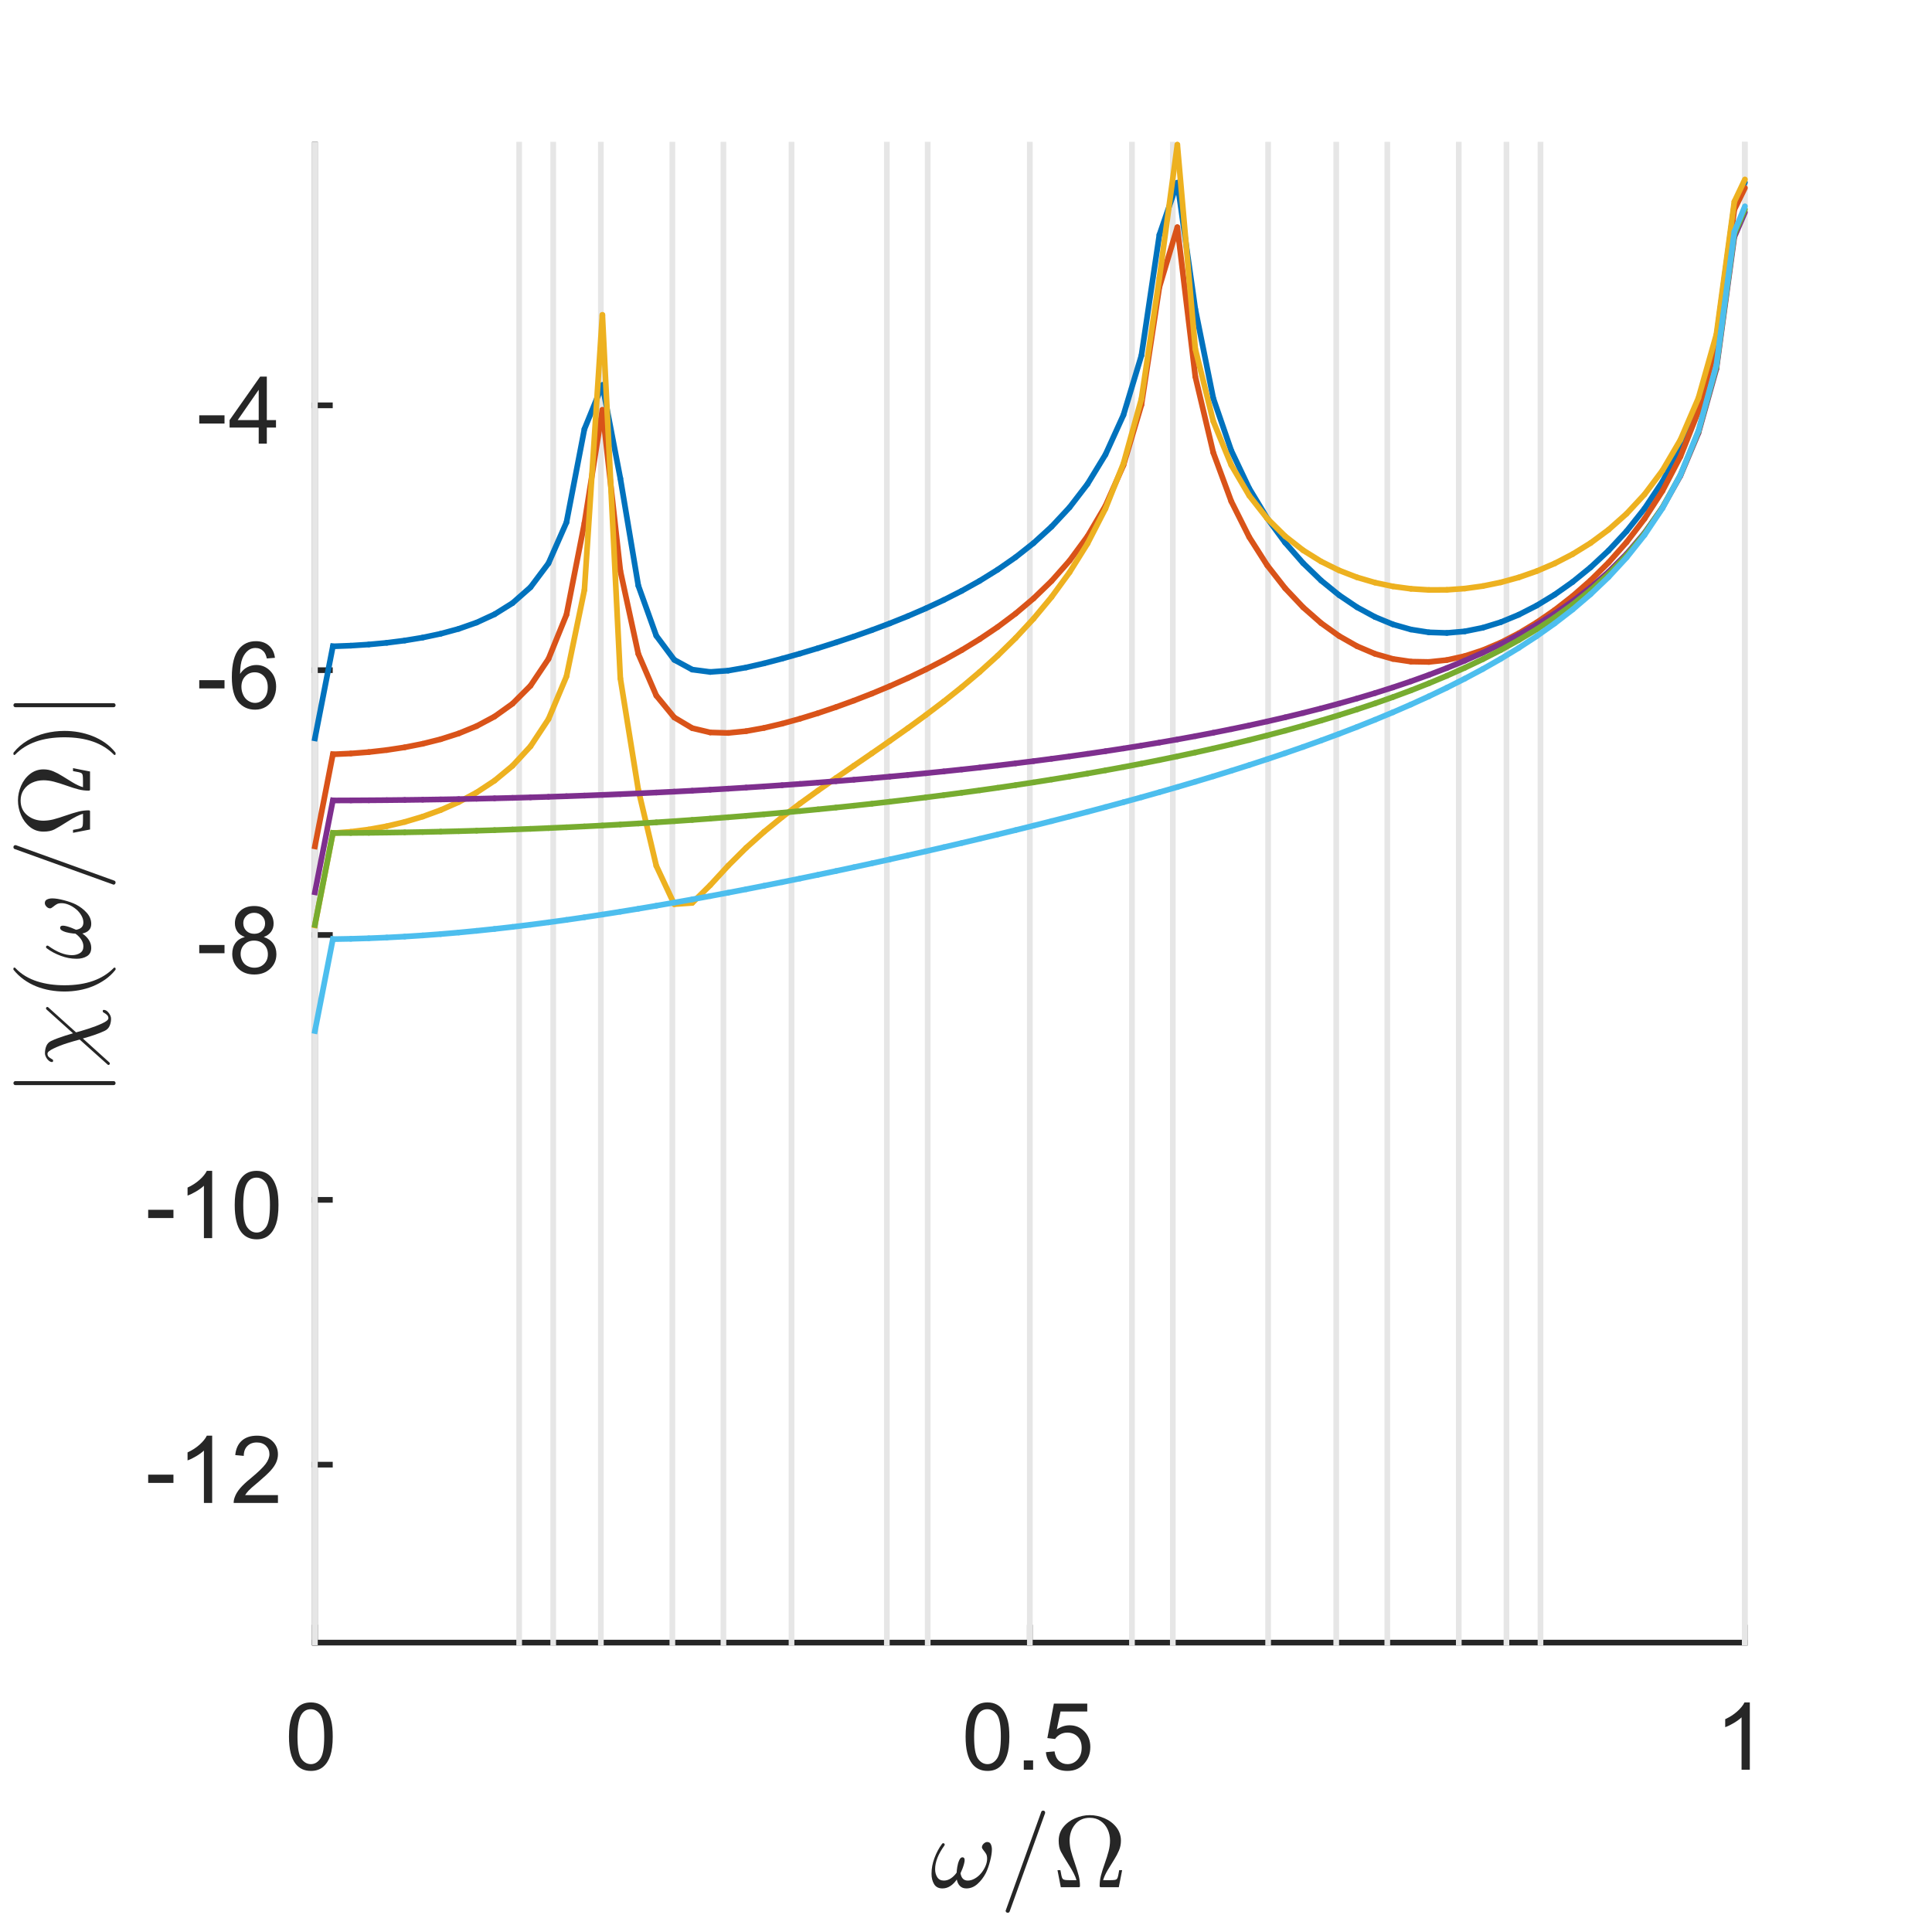 <?xml version="1.0"?>
<!DOCTYPE svg PUBLIC '-//W3C//DTD SVG 1.0//EN'
          'http://www.w3.org/TR/2001/REC-SVG-20010904/DTD/svg10.dtd'>
<svg xmlns:xlink="http://www.w3.org/1999/xlink" style="fill-opacity:1; color-rendering:auto; color-interpolation:auto; text-rendering:auto; stroke:black; stroke-linecap:square; stroke-miterlimit:10; shape-rendering:auto; stroke-opacity:1; fill:black; stroke-dasharray:none; font-weight:normal; stroke-width:1; font-family:'Dialog'; font-style:normal; stroke-linejoin:miter; font-size:12px; stroke-dashoffset:0; image-rendering:auto;" width="227" height="227" xmlns="http://www.w3.org/2000/svg"
><rect width="100%" height="100%" fill="#333333" stroke="none"/><!--Generated by the Batik Graphics2D SVG Generator--><defs id="genericDefs"
  /><g
  ><defs id="defs1"
    ><clipPath clipPathUnits="userSpaceOnUse" id="clipPath1"
      ><path d="M0 0 L227 0 L227 227 L0 227 L0 0 Z"
      /></clipPath
    ></defs
    ><g style="fill:white; stroke:white;"
    ><rect x="0" y="0" width="227" style="clip-path:url(#clipPath1); stroke:none;" height="227"
    /></g
    ><g style="fill:white; text-rendering:optimizeSpeed; color-rendering:optimizeSpeed; image-rendering:optimizeSpeed; shape-rendering:crispEdges; stroke:white; color-interpolation:sRGB;"
    ><rect x="0" width="227" height="227" y="0" style="stroke:none;"
      /><path style="stroke:none;" d="M37 193 L205 193 L205 17 L37 17 Z"
    /></g
    ><g style="fill:rgb(38,38,38); text-rendering:geometricPrecision; image-rendering:optimizeQuality; color-rendering:optimizeQuality; stroke-linejoin:round; stroke:rgb(38,38,38); color-interpolation:linearRGB; stroke-width:0.667;"
    ><line y2="193" style="fill:none;" x1="37" x2="205" y1="193"
      /><line y2="191.24" style="fill:none;" x1="37" x2="37" y1="193"
      /><line y2="191.24" style="fill:none;" x1="121" x2="121" y1="193"
      /><line y2="191.24" style="fill:none;" x1="205" x2="205" y1="193"
    /></g
    ><g transform="translate(37,195.933)" style="font-size:11.333px; fill:rgb(38,38,38); text-rendering:geometricPrecision; image-rendering:optimizeQuality; color-rendering:optimizeQuality; font-family:'SansSerif'; stroke:rgb(38,38,38); color-interpolation:linearRGB;"
    ><path style="stroke:none;" d="M-3.047 8.109 Q-3.047 6.719 -2.758 5.867 Q-2.469 5.016 -1.898 4.555 Q-1.328 4.094 -0.469 4.094 Q0.156 4.094 0.633 4.352 Q1.109 4.609 1.422 5.086 Q1.734 5.562 1.914 6.258 Q2.094 6.953 2.094 8.109 Q2.094 9.5 1.805 10.352 Q1.516 11.203 0.953 11.672 Q0.391 12.141 -0.469 12.141 Q-1.609 12.141 -2.266 11.312 Q-3.047 10.328 -3.047 8.109 ZM-2.047 8.109 Q-2.047 10.062 -1.594 10.703 Q-1.141 11.344 -0.469 11.344 Q0.188 11.344 0.641 10.695 Q1.094 10.047 1.094 8.109 Q1.094 6.172 0.641 5.531 Q0.188 4.891 -0.484 4.891 Q-1.156 4.891 -1.547 5.453 Q-2.047 6.172 -2.047 8.109 Z"
    /></g
    ><g transform="translate(121,195.933)" style="font-size:11.333px; fill:rgb(38,38,38); text-rendering:geometricPrecision; image-rendering:optimizeQuality; color-rendering:optimizeQuality; font-family:'SansSerif'; stroke:rgb(38,38,38); color-interpolation:linearRGB;"
    ><path style="stroke:none;" d="M-7.547 8.109 Q-7.547 6.719 -7.258 5.867 Q-6.969 5.016 -6.398 4.555 Q-5.828 4.094 -4.969 4.094 Q-4.344 4.094 -3.867 4.352 Q-3.391 4.609 -3.078 5.086 Q-2.766 5.562 -2.586 6.258 Q-2.406 6.953 -2.406 8.109 Q-2.406 9.5 -2.695 10.352 Q-2.984 11.203 -3.547 11.672 Q-4.109 12.141 -4.969 12.141 Q-6.109 12.141 -6.766 11.312 Q-7.547 10.328 -7.547 8.109 ZM-6.547 8.109 Q-6.547 10.062 -6.094 10.703 Q-5.641 11.344 -4.969 11.344 Q-4.312 11.344 -3.859 10.695 Q-3.406 10.047 -3.406 8.109 Q-3.406 6.172 -3.859 5.531 Q-4.312 4.891 -4.984 4.891 Q-5.656 4.891 -6.047 5.453 Q-6.547 6.172 -6.547 8.109 ZM-0.709 12 L-0.709 10.906 L0.385 10.906 L0.385 12 L-0.709 12 ZM1.888 9.938 L2.903 9.844 Q3.013 10.594 3.427 10.969 Q3.841 11.344 4.419 11.344 Q5.122 11.344 5.606 10.812 Q6.091 10.281 6.091 9.422 Q6.091 8.594 5.622 8.117 Q5.153 7.641 4.403 7.641 Q3.934 7.641 3.559 7.852 Q3.184 8.062 2.966 8.391 L2.059 8.281 L2.825 4.234 L6.747 4.234 L6.747 5.156 L3.606 5.156 L3.169 7.266 Q3.888 6.781 4.669 6.781 Q5.7 6.781 6.403 7.492 Q7.106 8.203 7.106 9.328 Q7.106 10.406 6.481 11.172 Q5.731 12.141 4.419 12.141 Q3.341 12.141 2.661 11.539 Q1.981 10.938 1.888 9.938 Z"
    /></g
    ><g transform="translate(205,195.933)" style="font-size:11.333px; fill:rgb(38,38,38); text-rendering:geometricPrecision; image-rendering:optimizeQuality; color-rendering:optimizeQuality; font-family:'SansSerif'; stroke:rgb(38,38,38); color-interpolation:linearRGB;"
    ><path style="stroke:none;" d="M0.594 12 L-0.375 12 L-0.375 5.844 Q-0.719 6.172 -1.281 6.508 Q-1.844 6.844 -2.297 7 L-2.297 6.062 Q-1.484 5.688 -0.883 5.148 Q-0.281 4.609 -0.031 4.094 L0.594 4.094 L0.594 12 Z"
    /></g
    ><g transform="translate(121,211.267)" style="font-size:12.467px; fill:rgb(38,38,38); text-rendering:geometricPrecision; image-rendering:optimizeQuality; color-rendering:optimizeQuality; font-family:'mwa_cmmi10'; stroke:rgb(38,38,38); color-interpolation:linearRGB;"
    ><path style="stroke:none;" d="M-10.269 10.613 Q-10.941 10.613 -11.246 10.113 Q-11.55 9.613 -11.55 8.894 Q-11.55 8.409 -11.464 7.956 Q-11.378 7.503 -11.207 7.042 Q-11.035 6.581 -10.816 6.167 Q-10.597 5.753 -10.316 5.378 Q-10.269 5.3 -10.175 5.3 Q-10.097 5.3 -10.05 5.347 Q-10.003 5.394 -10.003 5.456 Q-10.003 5.519 -10.035 5.566 Q-11.128 7.081 -11.128 8.347 Q-11.128 8.894 -10.878 9.292 Q-10.628 9.691 -10.097 9.691 Q-9.66 9.691 -9.269 9.425 Q-8.878 9.159 -8.597 8.753 Q-8.597 8.55 -8.527 8.105 Q-8.457 7.66 -8.3 7.308 Q-8.144 6.956 -7.925 6.956 Q-7.66 6.956 -7.66 7.285 Q-7.66 7.472 -7.738 7.753 Q-7.816 8.034 -7.91 8.277 Q-8.003 8.519 -8.144 8.831 Q-8.003 9.691 -7.285 9.691 Q-6.878 9.691 -6.457 9.448 Q-6.035 9.206 -5.714 8.816 Q-5.394 8.425 -5.207 7.98 Q-5.019 7.535 -5.019 7.128 Q-5.019 6.769 -5.136 6.566 Q-5.253 6.363 -5.441 6.136 Q-5.628 5.91 -5.628 5.785 Q-5.628 5.55 -5.425 5.355 Q-5.222 5.16 -5.003 5.16 Q-4.707 5.16 -4.582 5.425 Q-4.457 5.691 -4.457 6.035 Q-4.457 6.581 -4.675 7.417 Q-4.894 8.253 -5.175 8.816 Q-5.566 9.566 -6.152 10.089 Q-6.738 10.613 -7.457 10.613 Q-7.925 10.613 -8.207 10.331 Q-8.488 10.05 -8.582 9.566 Q-8.91 10.05 -9.339 10.331 Q-9.769 10.613 -10.269 10.613 Z"
      /><path style="stroke:none;" d="M-2.843 13.238 Q-2.843 13.191 -2.827 13.191 L1.345 1.613 Q1.36 1.55 1.423 1.511 Q1.485 1.472 1.563 1.472 Q1.673 1.472 1.735 1.534 Q1.798 1.597 1.798 1.706 L1.798 1.753 L-2.374 13.331 Q-2.437 13.472 -2.593 13.472 Q-2.702 13.472 -2.773 13.402 Q-2.843 13.331 -2.843 13.238 Z"
      /><path style="stroke:none;" d="M3.64 10.472 L3.25 8.472 L3.593 8.472 Q3.656 8.831 3.711 9.097 Q3.765 9.363 3.851 9.472 Q3.937 9.581 4.125 9.613 Q4.312 9.644 4.75 9.644 L5.484 9.644 Q5.297 8.972 4.601 7.878 Q3.906 6.785 3.648 6.285 Q3.39 5.785 3.39 5.003 Q3.39 4.097 3.929 3.417 Q4.468 2.738 5.32 2.37 Q6.172 2.003 7.047 2.003 Q7.922 2.003 8.773 2.37 Q9.625 2.738 10.164 3.425 Q10.703 4.113 10.703 5.003 Q10.703 5.613 10.476 6.152 Q10.25 6.691 9.906 7.23 Q9.562 7.769 9.164 8.433 Q8.765 9.097 8.609 9.644 L9.343 9.644 Q9.781 9.644 9.976 9.613 Q10.172 9.581 10.25 9.472 Q10.328 9.363 10.383 9.097 Q10.437 8.831 10.5 8.472 L10.843 8.472 L10.453 10.472 L8.328 10.472 Q8.203 10.472 8.203 10.316 Q8.203 9.706 8.351 9.12 Q8.5 8.534 8.797 7.699 Q9.093 6.863 9.258 6.23 Q9.422 5.597 9.422 5.003 Q9.422 4.285 9.14 3.675 Q8.859 3.066 8.32 2.691 Q7.781 2.316 7.047 2.316 Q5.953 2.316 5.312 3.097 Q4.672 3.878 4.672 5.003 Q4.687 5.628 4.828 6.175 Q4.968 6.722 5.281 7.628 Q5.593 8.534 5.742 9.12 Q5.89 9.706 5.89 10.316 Q5.89 10.472 5.765 10.472 L3.64 10.472 Z"
    /></g
    ><g style="fill:rgb(38,38,38); text-rendering:geometricPrecision; image-rendering:optimizeQuality; color-rendering:optimizeQuality; stroke-linejoin:round; stroke:rgb(38,38,38); color-interpolation:linearRGB; stroke-width:0.667;"
    ><line y2="17" style="fill:none;" x1="37" x2="37" y1="193"
      /><line y2="172.09" style="fill:none;" x1="37" x2="38.76" y1="172.09"
      /><line y2="140.974" style="fill:none;" x1="37" x2="38.76" y1="140.974"
      /><line y2="109.858" style="fill:none;" x1="37" x2="38.76" y1="109.858"
      /><line y2="78.742" style="fill:none;" x1="37" x2="38.76" y1="78.742"
      /><line y2="47.625" style="fill:none;" x1="37" x2="38.76" y1="47.625"
    /></g
    ><g transform="translate(34.067,172.09)" style="font-size:11.333px; fill:rgb(38,38,38); text-rendering:geometricPrecision; image-rendering:optimizeQuality; color-rendering:optimizeQuality; font-family:'SansSerif'; stroke:rgb(38,38,38); color-interpolation:linearRGB;"
    ><path style="stroke:none;" d="M-16.656 2.141 L-16.656 1.172 L-13.688 1.172 L-13.688 2.141 L-16.656 2.141 ZM-9.139 4.5 L-10.108 4.5 L-10.108 -1.656 Q-10.452 -1.328 -11.014 -0.992 Q-11.577 -0.656 -12.03 -0.5 L-12.03 -1.438 Q-11.217 -1.812 -10.616 -2.352 Q-10.014 -2.891 -9.764 -3.406 L-9.139 -3.406 L-9.139 4.5 ZM-1.41 3.578 L-1.41 4.5 L-6.613 4.5 Q-6.613 4.156 -6.488 3.828 Q-6.301 3.297 -5.863 2.781 Q-5.426 2.266 -4.598 1.594 Q-3.316 0.531 -2.863 -0.078 Q-2.41 -0.688 -2.41 -1.234 Q-2.41 -1.812 -2.816 -2.211 Q-3.223 -2.609 -3.894 -2.609 Q-4.582 -2.609 -5.004 -2.188 Q-5.426 -1.766 -5.426 -1.031 L-6.426 -1.125 Q-6.316 -2.234 -5.652 -2.82 Q-4.988 -3.406 -3.863 -3.406 Q-2.738 -3.406 -2.074 -2.781 Q-1.41 -2.156 -1.41 -1.219 Q-1.41 -0.75 -1.605 -0.289 Q-1.801 0.172 -2.246 0.672 Q-2.691 1.172 -3.738 2.062 Q-4.613 2.781 -4.855 3.047 Q-5.098 3.312 -5.269 3.578 L-1.41 3.578 Z"
    /></g
    ><g transform="translate(34.067,140.974)" style="font-size:11.333px; fill:rgb(38,38,38); text-rendering:geometricPrecision; image-rendering:optimizeQuality; color-rendering:optimizeQuality; font-family:'SansSerif'; stroke:rgb(38,38,38); color-interpolation:linearRGB;"
    ><path style="stroke:none;" d="M-16.656 2.141 L-16.656 1.172 L-13.688 1.172 L-13.688 2.141 L-16.656 2.141 ZM-9.139 4.5 L-10.108 4.5 L-10.108 -1.656 Q-10.452 -1.328 -11.014 -0.992 Q-11.577 -0.656 -12.03 -0.5 L-12.03 -1.438 Q-11.217 -1.812 -10.616 -2.352 Q-10.014 -2.891 -9.764 -3.406 L-9.139 -3.406 L-9.139 4.5 ZM-6.488 0.609 Q-6.488 -0.781 -6.199 -1.633 Q-5.91 -2.484 -5.34 -2.945 Q-4.769 -3.406 -3.91 -3.406 Q-3.285 -3.406 -2.809 -3.148 Q-2.332 -2.891 -2.019 -2.414 Q-1.707 -1.938 -1.527 -1.242 Q-1.348 -0.547 -1.348 0.609 Q-1.348 2 -1.637 2.852 Q-1.926 3.703 -2.488 4.172 Q-3.051 4.641 -3.91 4.641 Q-5.051 4.641 -5.707 3.812 Q-6.488 2.828 -6.488 0.609 ZM-5.488 0.609 Q-5.488 2.562 -5.035 3.203 Q-4.582 3.844 -3.91 3.844 Q-3.254 3.844 -2.801 3.195 Q-2.348 2.547 -2.348 0.609 Q-2.348 -1.328 -2.801 -1.969 Q-3.254 -2.609 -3.926 -2.609 Q-4.598 -2.609 -4.988 -2.047 Q-5.488 -1.328 -5.488 0.609 Z"
    /></g
    ><g transform="translate(34.067,109.858)" style="font-size:11.333px; fill:rgb(38,38,38); text-rendering:geometricPrecision; image-rendering:optimizeQuality; color-rendering:optimizeQuality; font-family:'SansSerif'; stroke:rgb(38,38,38); color-interpolation:linearRGB;"
    ><path style="stroke:none;" d="M-10.656 2.141 L-10.656 1.172 L-7.688 1.172 L-7.688 2.141 L-10.656 2.141 ZM-5.295 0.234 Q-5.889 0.016 -6.178 -0.398 Q-6.467 -0.812 -6.467 -1.375 Q-6.467 -2.234 -5.85 -2.82 Q-5.233 -3.406 -4.202 -3.406 Q-3.17 -3.406 -2.545 -2.805 Q-1.92 -2.203 -1.92 -1.344 Q-1.92 -0.797 -2.209 -0.391 Q-2.498 0.016 -3.077 0.234 Q-2.358 0.469 -1.975 0.992 Q-1.592 1.516 -1.592 2.25 Q-1.592 3.266 -2.311 3.953 Q-3.03 4.641 -4.186 4.641 Q-5.358 4.641 -6.069 3.945 Q-6.78 3.25 -6.78 2.219 Q-6.78 1.453 -6.397 0.938 Q-6.014 0.422 -5.295 0.234 ZM-5.483 -1.406 Q-5.483 -0.844 -5.123 -0.492 Q-4.764 -0.141 -4.186 -0.141 Q-3.623 -0.141 -3.272 -0.492 Q-2.92 -0.844 -2.92 -1.359 Q-2.92 -1.891 -3.288 -2.25 Q-3.655 -2.609 -4.202 -2.609 Q-4.748 -2.609 -5.116 -2.258 Q-5.483 -1.906 -5.483 -1.406 ZM-5.795 2.234 Q-5.795 2.641 -5.6 3.031 Q-5.405 3.422 -5.014 3.633 Q-4.623 3.844 -4.186 3.844 Q-3.483 3.844 -3.038 3.398 Q-2.592 2.953 -2.592 2.266 Q-2.592 1.562 -3.053 1.109 Q-3.514 0.656 -4.217 0.656 Q-4.889 0.656 -5.342 1.102 Q-5.795 1.547 -5.795 2.234 Z"
    /></g
    ><g transform="translate(34.067,78.742)" style="font-size:11.333px; fill:rgb(38,38,38); text-rendering:geometricPrecision; image-rendering:optimizeQuality; color-rendering:optimizeQuality; font-family:'SansSerif'; stroke:rgb(38,38,38); color-interpolation:linearRGB;"
    ><path style="stroke:none;" d="M-10.656 2.141 L-10.656 1.172 L-7.688 1.172 L-7.688 2.141 L-10.656 2.141 ZM-1.764 -1.453 L-2.717 -1.375 Q-2.842 -1.938 -3.092 -2.203 Q-3.483 -2.609 -4.045 -2.609 Q-4.514 -2.609 -4.858 -2.359 Q-5.327 -2.016 -5.584 -1.383 Q-5.842 -0.75 -5.858 0.438 Q-5.514 -0.094 -5.006 -0.352 Q-4.498 -0.609 -3.952 -0.609 Q-2.983 -0.609 -2.303 0.102 Q-1.623 0.812 -1.623 1.938 Q-1.623 2.688 -1.944 3.32 Q-2.264 3.953 -2.819 4.297 Q-3.373 4.641 -4.092 4.641 Q-5.295 4.641 -6.061 3.75 Q-6.827 2.859 -6.827 0.812 Q-6.827 -1.469 -5.983 -2.5 Q-5.233 -3.406 -3.998 -3.406 Q-3.061 -3.406 -2.467 -2.883 Q-1.873 -2.359 -1.764 -1.453 ZM-5.702 1.953 Q-5.702 2.453 -5.491 2.906 Q-5.28 3.359 -4.897 3.602 Q-4.514 3.844 -4.108 3.844 Q-3.483 3.844 -3.045 3.344 Q-2.608 2.844 -2.608 2 Q-2.608 1.188 -3.045 0.719 Q-3.483 0.25 -4.139 0.25 Q-4.795 0.25 -5.248 0.719 Q-5.702 1.188 -5.702 1.953 Z"
    /></g
    ><g transform="translate(34.067,47.625)" style="font-size:11.333px; fill:rgb(38,38,38); text-rendering:geometricPrecision; image-rendering:optimizeQuality; color-rendering:optimizeQuality; font-family:'SansSerif'; stroke:rgb(38,38,38); color-interpolation:linearRGB;"
    ><path style="stroke:none;" d="M-10.656 2.141 L-10.656 1.172 L-7.688 1.172 L-7.688 2.141 L-10.656 2.141 ZM-3.67 4.5 L-3.67 2.609 L-7.092 2.609 L-7.092 1.734 L-3.498 -3.375 L-2.717 -3.375 L-2.717 1.734 L-1.639 1.734 L-1.639 2.609 L-2.717 2.609 L-2.717 4.5 L-3.67 4.5 ZM-3.67 1.734 L-3.67 -1.828 L-6.139 1.734 L-3.67 1.734 Z"
    /></g
    ><g transform="translate(15.067,105) rotate(-90)" style="font-size:12.467px; fill:rgb(38,38,38); text-rendering:geometricPrecision; image-rendering:optimizeQuality; color-rendering:optimizeQuality; font-family:'mwa_cmsy10'; stroke:rgb(38,38,38); color-interpolation:linearRGB;"
    ><path style="stroke:none;" d="M-22.496 -1.707 L-22.496 -13.269 Q-22.496 -13.363 -22.426 -13.425 Q-22.355 -13.488 -22.262 -13.488 Q-22.168 -13.488 -22.098 -13.425 Q-22.027 -13.363 -22.027 -13.269 L-22.027 -1.707 Q-22.027 -1.613 -22.098 -1.55 Q-22.168 -1.488 -22.262 -1.488 Q-22.355 -1.488 -22.426 -1.55 Q-22.496 -1.613 -22.496 -1.707 Z"
      /><path style="stroke:none;" d="M-19.955 -2.16 Q-20.017 -2.16 -20.072 -2.207 Q-20.127 -2.254 -20.127 -2.316 Q-20.127 -2.394 -20.064 -2.441 L-17.142 -5.707 Q-17.33 -6.426 -17.58 -7.215 Q-17.83 -8.004 -18.181 -8.746 Q-18.533 -9.488 -18.799 -9.488 Q-19.033 -9.488 -19.166 -9.355 Q-19.299 -9.222 -19.4 -9.035 Q-19.502 -8.847 -19.549 -8.832 L-19.689 -8.832 Q-19.72 -8.832 -19.752 -8.871 Q-19.783 -8.91 -19.783 -8.957 Q-19.783 -9.144 -19.619 -9.34 Q-19.455 -9.535 -19.213 -9.66 Q-18.97 -9.785 -18.752 -9.785 Q-18.283 -9.785 -17.892 -9.621 Q-17.502 -9.457 -17.314 -9.066 Q-17.142 -8.707 -16.986 -8.285 Q-16.83 -7.863 -16.681 -7.394 Q-16.533 -6.926 -16.408 -6.488 L-13.627 -9.582 Q-13.58 -9.66 -13.486 -9.66 Q-13.408 -9.66 -13.361 -9.621 Q-13.314 -9.582 -13.314 -9.504 Q-13.314 -9.425 -13.361 -9.394 L-16.299 -6.129 Q-16.158 -5.597 -15.877 -4.707 Q-15.595 -3.816 -15.252 -3.074 Q-14.908 -2.332 -14.642 -2.332 Q-14.424 -2.332 -14.283 -2.465 Q-14.142 -2.597 -14.033 -2.785 Q-13.924 -2.972 -13.892 -2.988 L-13.752 -2.988 Q-13.658 -2.988 -13.658 -2.863 Q-13.658 -2.566 -14.009 -2.293 Q-14.361 -2.019 -14.689 -2.019 Q-15.158 -2.019 -15.541 -2.191 Q-15.924 -2.363 -16.111 -2.754 Q-16.564 -3.691 -17.017 -5.332 L-19.814 -2.238 Q-19.861 -2.16 -19.955 -2.16 Z"
      /><path style="stroke:none;" d="M-8.951 -1.504 Q-9.623 -2.035 -10.1 -2.722 Q-10.576 -3.41 -10.889 -4.183 Q-11.201 -4.957 -11.35 -5.801 Q-11.498 -6.644 -11.498 -7.488 Q-11.498 -8.347 -11.35 -9.191 Q-11.201 -10.035 -10.889 -10.816 Q-10.576 -11.597 -10.084 -12.277 Q-9.592 -12.957 -8.951 -13.472 Q-8.951 -13.488 -8.889 -13.488 L-8.78 -13.488 Q-8.748 -13.488 -8.717 -13.457 Q-8.686 -13.425 -8.686 -13.379 Q-8.686 -13.332 -8.701 -13.3 Q-9.295 -12.738 -9.686 -12.082 Q-10.076 -11.425 -10.311 -10.683 Q-10.545 -9.941 -10.655 -9.144 Q-10.764 -8.347 -10.764 -7.488 Q-10.764 -3.675 -8.717 -1.691 Q-8.686 -1.66 -8.686 -1.597 Q-8.686 -1.566 -8.717 -1.527 Q-8.748 -1.488 -8.78 -1.488 L-8.889 -1.488 Q-8.951 -1.488 -8.951 -1.504 Z"
      /><path style="stroke:none;" d="M-6.369 -4.347 Q-7.041 -4.347 -7.345 -4.847 Q-7.65 -5.347 -7.65 -6.066 Q-7.65 -6.551 -7.564 -7.004 Q-7.478 -7.457 -7.306 -7.918 Q-7.135 -8.379 -6.916 -8.793 Q-6.697 -9.207 -6.416 -9.582 Q-6.369 -9.66 -6.275 -9.66 Q-6.197 -9.66 -6.15 -9.613 Q-6.103 -9.566 -6.103 -9.504 Q-6.103 -9.441 -6.135 -9.394 Q-7.228 -7.879 -7.228 -6.613 Q-7.228 -6.066 -6.978 -5.668 Q-6.728 -5.269 -6.197 -5.269 Q-5.76 -5.269 -5.369 -5.535 Q-4.978 -5.801 -4.697 -6.207 Q-4.697 -6.41 -4.627 -6.855 Q-4.556 -7.301 -4.4 -7.652 Q-4.244 -8.004 -4.025 -8.004 Q-3.76 -8.004 -3.76 -7.676 Q-3.76 -7.488 -3.838 -7.207 Q-3.916 -6.926 -4.01 -6.683 Q-4.103 -6.441 -4.244 -6.129 Q-4.103 -5.269 -3.385 -5.269 Q-2.978 -5.269 -2.556 -5.511 Q-2.135 -5.754 -1.814 -6.144 Q-1.494 -6.535 -1.306 -6.98 Q-1.119 -7.426 -1.119 -7.832 Q-1.119 -8.191 -1.236 -8.394 Q-1.353 -8.597 -1.541 -8.824 Q-1.728 -9.05 -1.728 -9.175 Q-1.728 -9.41 -1.525 -9.605 Q-1.322 -9.8 -1.103 -9.8 Q-0.806 -9.8 -0.681 -9.535 Q-0.556 -9.269 -0.556 -8.925 Q-0.556 -8.379 -0.775 -7.543 Q-0.994 -6.707 -1.275 -6.144 Q-1.666 -5.394 -2.252 -4.871 Q-2.838 -4.347 -3.556 -4.347 Q-4.025 -4.347 -4.306 -4.629 Q-4.588 -4.91 -4.681 -5.394 Q-5.01 -4.91 -5.439 -4.629 Q-5.869 -4.347 -6.369 -4.347 Z"
      /><path style="stroke:none;" d="M1.057 -1.722 Q1.057 -1.769 1.073 -1.769 L5.245 -13.347 Q5.26 -13.41 5.323 -13.449 Q5.385 -13.488 5.463 -13.488 Q5.573 -13.488 5.635 -13.425 Q5.698 -13.363 5.698 -13.254 L5.698 -13.207 L1.526 -1.629 Q1.463 -1.488 1.307 -1.488 Q1.198 -1.488 1.127 -1.558 Q1.057 -1.629 1.057 -1.722 Z"
      /><path style="stroke:none;" d="M7.54 -4.488 L7.15 -6.488 L7.494 -6.488 Q7.556 -6.129 7.611 -5.863 Q7.665 -5.597 7.751 -5.488 Q7.837 -5.379 8.025 -5.347 Q8.212 -5.316 8.65 -5.316 L9.384 -5.316 Q9.197 -5.988 8.501 -7.082 Q7.806 -8.175 7.548 -8.675 Q7.29 -9.175 7.29 -9.957 Q7.29 -10.863 7.83 -11.543 Q8.369 -12.222 9.22 -12.59 Q10.072 -12.957 10.947 -12.957 Q11.822 -12.957 12.673 -12.59 Q13.525 -12.222 14.064 -11.535 Q14.603 -10.847 14.603 -9.957 Q14.603 -9.347 14.376 -8.808 Q14.15 -8.269 13.806 -7.73 Q13.462 -7.191 13.064 -6.527 Q12.665 -5.863 12.509 -5.316 L13.244 -5.316 Q13.681 -5.316 13.876 -5.347 Q14.072 -5.379 14.15 -5.488 Q14.228 -5.597 14.283 -5.863 Q14.337 -6.129 14.4 -6.488 L14.744 -6.488 L14.353 -4.488 L12.228 -4.488 Q12.103 -4.488 12.103 -4.644 Q12.103 -5.254 12.251 -5.84 Q12.4 -6.426 12.697 -7.261 Q12.994 -8.097 13.158 -8.73 Q13.322 -9.363 13.322 -9.957 Q13.322 -10.675 13.04 -11.285 Q12.759 -11.894 12.22 -12.269 Q11.681 -12.644 10.947 -12.644 Q9.853 -12.644 9.212 -11.863 Q8.572 -11.082 8.572 -9.957 Q8.587 -9.332 8.728 -8.785 Q8.869 -8.238 9.181 -7.332 Q9.494 -6.426 9.642 -5.84 Q9.79 -5.254 9.79 -4.644 Q9.79 -4.488 9.665 -4.488 L7.54 -4.488 Z"
      /><path style="stroke:none;" d="M16.404 -1.488 Q16.294 -1.488 16.294 -1.597 Q16.294 -1.644 16.325 -1.675 Q18.372 -3.675 18.372 -7.488 Q18.372 -11.3 16.341 -13.285 Q16.294 -13.316 16.294 -13.379 Q16.294 -13.425 16.325 -13.457 Q16.357 -13.488 16.404 -13.488 L16.513 -13.488 Q16.544 -13.488 16.575 -13.472 Q17.435 -12.785 18.005 -11.816 Q18.575 -10.847 18.849 -9.746 Q19.122 -8.644 19.122 -7.488 Q19.122 -6.644 18.974 -5.816 Q18.825 -4.988 18.513 -4.191 Q18.2 -3.394 17.724 -2.715 Q17.247 -2.035 16.575 -1.504 Q16.544 -1.488 16.513 -1.488 L16.404 -1.488 Z"
      /><path style="stroke:none;" d="M21.908 -1.707 L21.908 -13.269 Q21.908 -13.363 21.978 -13.425 Q22.049 -13.488 22.142 -13.488 Q22.236 -13.488 22.306 -13.425 Q22.377 -13.363 22.377 -13.269 L22.377 -1.707 Q22.377 -1.613 22.306 -1.55 Q22.236 -1.488 22.142 -1.488 Q22.049 -1.488 21.978 -1.55 Q21.908 -1.613 21.908 -1.707 Z"
    /></g
    ><g style="stroke-linecap:butt; fill:rgb(230,230,230); text-rendering:geometricPrecision; image-rendering:optimizeQuality; color-rendering:optimizeQuality; stroke-linejoin:round; stroke:rgb(230,230,230); color-interpolation:linearRGB; stroke-width:0.667;"
    ><line y2="193" style="fill:none;" x1="181" x2="181" y1="17"
      /><line y2="193" style="fill:none;" x1="205" x2="205" y1="17"
      /><line y2="193" style="fill:none;" x1="205" x2="205" y1="17"
      /><line y2="193" style="fill:none;" x1="37" x2="37" y1="17"
      /><line y2="193" style="fill:none;" x1="61" x2="61" y1="17"
      /><line y2="193" style="fill:none;" x1="65" x2="65" y1="17"
      /><line y2="193" style="fill:none;" x1="70.6" x2="70.6" y1="17"
      /><line y2="193" style="fill:none;" x1="79" x2="79" y1="17"
      /><line y2="193" style="fill:none;" x1="85" x2="85" y1="17"
      /><line y2="193" style="fill:none;" x1="93" x2="93" y1="17"
      /><line y2="193" style="fill:none;" x1="104.2" x2="104.2" y1="17"
      /><line y2="193" style="fill:none;" x1="109" x2="109" y1="17"
      /><line y2="193" style="fill:none;" x1="121" x2="121" y1="17"
      /><line y2="193" style="fill:none;" x1="133" x2="133" y1="17"
      /><line y2="193" style="fill:none;" x1="137.8" x2="137.8" y1="17"
      /><line y2="193" style="fill:none;" x1="149" x2="149" y1="17"
      /><line y2="193" style="fill:none;" x1="157" x2="157" y1="17"
      /><line y2="193" style="fill:none;" x1="163" x2="163" y1="17"
      /><line y2="193" style="fill:none;" x1="171.4" x2="171.4" y1="17"
      /><line y2="193" style="fill:none;" x1="177" x2="177" y1="17"
      /><line x1="79.222" x2="81.333" y1="77.527" style="stroke-linecap:round; fill:none; stroke:rgb(0,114,189);" y2="78.674"
      /><line x1="81.333" x2="83.444" y1="78.674" style="stroke-linecap:round; fill:none; stroke:rgb(0,114,189);" y2="78.951"
      /><line x1="83.444" x2="85.555" y1="78.951" style="stroke-linecap:round; fill:none; stroke:rgb(0,114,189);" y2="78.797"
      /><line x1="85.555" x2="87.666" y1="78.797" style="stroke-linecap:round; fill:none; stroke:rgb(0,114,189);" y2="78.427"
      /><line x1="87.666" x2="89.777" y1="78.427" style="stroke-linecap:round; fill:none; stroke:rgb(0,114,189);" y2="77.942"
      /><line x1="89.777" x2="91.888" y1="77.942" style="stroke-linecap:round; fill:none; stroke:rgb(0,114,189);" y2="77.389"
      /><line x1="91.888" x2="93.999" y1="77.389" style="stroke-linecap:round; fill:none; stroke:rgb(0,114,189);" y2="76.792"
      /><line x1="93.999" x2="96.11" y1="76.792" style="stroke-linecap:round; fill:none; stroke:rgb(0,114,189);" y2="76.158"
      /><line x1="96.11" x2="98.221" y1="76.158" style="stroke-linecap:round; fill:none; stroke:rgb(0,114,189);" y2="75.488"
      /><line x1="98.221" x2="100.332" y1="75.488" style="stroke-linecap:round; fill:none; stroke:rgb(0,114,189);" y2="74.782"
      /><line x1="100.332" x2="102.444" y1="74.782" style="stroke-linecap:round; fill:none; stroke:rgb(0,114,189);" y2="74.035"
      /><line x1="102.444" x2="104.555" y1="74.035" style="stroke-linecap:round; fill:none; stroke:rgb(0,114,189);" y2="73.241"
      /><line x1="104.555" x2="106.666" y1="73.241" style="stroke-linecap:round; fill:none; stroke:rgb(0,114,189);" y2="72.394"
      /><line x1="106.666" x2="108.777" y1="72.394" style="stroke-linecap:round; fill:none; stroke:rgb(0,114,189);" y2="71.483"
      /><line x1="108.777" x2="110.888" y1="71.483" style="stroke-linecap:round; fill:none; stroke:rgb(0,114,189);" y2="70.497"
      /><line x1="110.888" x2="112.999" y1="70.497" style="stroke-linecap:round; fill:none; stroke:rgb(0,114,189);" y2="69.423"
      /><line x1="112.999" x2="115.11" y1="69.423" style="stroke-linecap:round; fill:none; stroke:rgb(0,114,189);" y2="68.244"
      /><line x1="115.11" x2="117.221" y1="68.244" style="stroke-linecap:round; fill:none; stroke:rgb(0,114,189);" y2="66.936"
      /><line x1="117.221" x2="119.332" y1="66.936" style="stroke-linecap:round; fill:none; stroke:rgb(0,114,189);" y2="65.469"
      /><line x1="119.332" x2="121.443" y1="65.469" style="stroke-linecap:round; fill:none; stroke:rgb(0,114,189);" y2="63.804"
      /><line x1="121.443" x2="123.554" y1="63.804" style="stroke-linecap:round; fill:none; stroke:rgb(0,114,189);" y2="61.881"
      /><line x1="123.554" x2="125.665" y1="61.881" style="stroke-linecap:round; fill:none; stroke:rgb(0,114,189);" y2="59.616"
      /><line x1="125.665" x2="127.777" y1="59.616" style="stroke-linecap:round; fill:none; stroke:rgb(0,114,189);" y2="56.87"
      /><line x1="127.777" x2="129.888" y1="56.87" style="stroke-linecap:round; fill:none; stroke:rgb(0,114,189);" y2="53.408"
      /><line x1="129.888" x2="131.999" y1="53.408" style="stroke-linecap:round; fill:none; stroke:rgb(0,114,189);" y2="48.762"
      /><line x1="131.999" x2="134.11" y1="48.762" style="stroke-linecap:round; fill:none; stroke:rgb(0,114,189);" y2="41.771"
      /><line x1="134.11" x2="136.221" y1="41.771" style="stroke-linecap:round; fill:none; stroke:rgb(0,114,189);" y2="27.594"
      /><line x1="136.221" x2="138.332" y1="27.594" style="stroke-linecap:round; fill:none; stroke:rgb(0,114,189);" y2="21.466"
      /><line x1="138.332" x2="140.443" y1="21.466" style="stroke-linecap:round; fill:none; stroke:rgb(0,114,189);" y2="36.326"
      /><line x1="140.443" x2="142.554" y1="36.326" style="stroke-linecap:round; fill:none; stroke:rgb(0,114,189);" y2="46.798"
      /><line x1="142.554" x2="144.665" y1="46.798" style="stroke-linecap:round; fill:none; stroke:rgb(0,114,189);" y2="52.937"
      /><line x1="144.665" x2="146.776" y1="52.937" style="stroke-linecap:round; fill:none; stroke:rgb(0,114,189);" y2="57.386"
      /><line x1="146.776" x2="148.887" y1="57.386" style="stroke-linecap:round; fill:none; stroke:rgb(0,114,189);" y2="60.886"
      /><line x1="148.887" x2="150.999" y1="60.886" style="stroke-linecap:round; fill:none; stroke:rgb(0,114,189);" y2="63.758"
      /><line x1="150.999" x2="153.11" y1="63.758" style="stroke-linecap:round; fill:none; stroke:rgb(0,114,189);" y2="66.166"
      /><line x1="153.11" x2="155.221" y1="66.166" style="stroke-linecap:round; fill:none; stroke:rgb(0,114,189);" y2="68.204"
      /><line x1="155.221" x2="157.332" y1="68.204" style="stroke-linecap:round; fill:none; stroke:rgb(0,114,189);" y2="69.921"
      /><line x1="157.332" x2="159.443" y1="69.921" style="stroke-linecap:round; fill:none; stroke:rgb(0,114,189);" y2="71.345"
      /><line x1="159.443" x2="161.554" y1="71.345" style="stroke-linecap:round; fill:none; stroke:rgb(0,114,189);" y2="72.49"
      /><line x1="161.554" x2="163.665" y1="72.49" style="stroke-linecap:round; fill:none; stroke:rgb(0,114,189);" y2="73.362"
      /><line x1="163.665" x2="165.776" y1="73.362" style="stroke-linecap:round; fill:none; stroke:rgb(0,114,189);" y2="73.963"
      /><line x1="165.776" x2="167.887" y1="73.963" style="stroke-linecap:round; fill:none; stroke:rgb(0,114,189);" y2="74.296"
      /><line x1="167.887" x2="169.998" y1="74.296" style="stroke-linecap:round; fill:none; stroke:rgb(0,114,189);" y2="74.366"
      /><line x1="169.998" x2="172.109" y1="74.366" style="stroke-linecap:round; fill:none; stroke:rgb(0,114,189);" y2="74.181"
      /><line x1="172.109" x2="174.22" y1="74.181" style="stroke-linecap:round; fill:none; stroke:rgb(0,114,189);" y2="73.755"
      /><line x1="174.22" x2="176.332" y1="73.755" style="stroke-linecap:round; fill:none; stroke:rgb(0,114,189);" y2="73.101"
      /><line x1="176.332" x2="178.443" y1="73.101" style="stroke-linecap:round; fill:none; stroke:rgb(0,114,189);" y2="72.229"
      /><line x1="178.443" x2="180.554" y1="72.229" style="stroke-linecap:round; fill:none; stroke:rgb(0,114,189);" y2="71.15"
      /><line x1="180.554" x2="182.665" y1="71.15" style="stroke-linecap:round; fill:none; stroke:rgb(0,114,189);" y2="69.867"
      /><line x1="182.665" x2="184.776" y1="69.867" style="stroke-linecap:round; fill:none; stroke:rgb(0,114,189);" y2="68.375"
      /><line x1="184.776" x2="186.887" y1="68.375" style="stroke-linecap:round; fill:none; stroke:rgb(0,114,189);" y2="66.659"
      /><line x1="186.887" x2="188.998" y1="66.659" style="stroke-linecap:round; fill:none; stroke:rgb(0,114,189);" y2="64.691"
      /><line x1="188.998" x2="191.109" y1="64.691" style="stroke-linecap:round; fill:none; stroke:rgb(0,114,189);" y2="62.419"
      /><line x1="191.109" x2="193.22" y1="62.419" style="stroke-linecap:round; fill:none; stroke:rgb(0,114,189);" y2="59.763"
      /><line x1="193.22" x2="195.331" y1="59.763" style="stroke-linecap:round; fill:none; stroke:rgb(0,114,189);" y2="56.586"
      /><line x1="195.331" x2="197.442" y1="56.586" style="stroke-linecap:round; fill:none; stroke:rgb(0,114,189);" y2="52.641"
      /><line x1="197.442" x2="199.553" y1="52.641" style="stroke-linecap:round; fill:none; stroke:rgb(0,114,189);" y2="47.432"
      /><line x1="199.553" x2="201.665" y1="47.432" style="stroke-linecap:round; fill:none; stroke:rgb(0,114,189);" y2="39.7"
      /><line x1="201.665" x2="203.776" y1="39.7" style="stroke-linecap:round; fill:none; stroke:rgb(0,114,189);" y2="24.047"
      /><line x1="203.776" x2="205.02" y1="24.047" style="stroke-linecap:round; fill:none; stroke:rgb(0,114,189);" y2="21.435"
      /><line x1="37" x2="39.111" y1="86.751" style="fill:none; stroke:rgb(0,114,189);" y2="75.94"
      /><line x1="39.111" x2="41.222" y1="75.94" style="stroke-linecap:round; fill:none; stroke:rgb(0,114,189);" y2="75.861"
      /><line x1="41.222" x2="43.333" y1="75.861" style="stroke-linecap:round; fill:none; stroke:rgb(0,114,189);" y2="75.724"
      /><line x1="43.333" x2="45.444" y1="75.724" style="stroke-linecap:round; fill:none; stroke:rgb(0,114,189);" y2="75.527"
      /><line x1="45.444" x2="47.555" y1="75.527" style="stroke-linecap:round; fill:none; stroke:rgb(0,114,189);" y2="75.259"
      /><line x1="47.555" x2="49.666" y1="75.259" style="stroke-linecap:round; fill:none; stroke:rgb(0,114,189);" y2="74.911"
      /><line x1="49.666" x2="51.778" y1="74.911" style="stroke-linecap:round; fill:none; stroke:rgb(0,114,189);" y2="74.462"
      /><line x1="51.778" x2="53.889" y1="74.462" style="stroke-linecap:round; fill:none; stroke:rgb(0,114,189);" y2="73.888"
      /><line x1="53.889" x2="56" y1="73.888" style="stroke-linecap:round; fill:none; stroke:rgb(0,114,189);" y2="73.147"
      /><line x1="56" x2="58.111" y1="73.147" style="stroke-linecap:round; fill:none; stroke:rgb(0,114,189);" y2="72.173"
      /><line x1="58.111" x2="60.222" y1="72.173" style="stroke-linecap:round; fill:none; stroke:rgb(0,114,189);" y2="70.858"
      /><line x1="60.222" x2="62.333" y1="70.858" style="stroke-linecap:round; fill:none; stroke:rgb(0,114,189);" y2="68.998"
      /><line x1="62.333" x2="64.444" y1="68.998" style="stroke-linecap:round; fill:none; stroke:rgb(0,114,189);" y2="66.184"
      /><line x1="64.444" x2="66.555" y1="66.184" style="stroke-linecap:round; fill:none; stroke:rgb(0,114,189);" y2="61.384"
      /><line x1="66.555" x2="68.666" y1="61.384" style="stroke-linecap:round; fill:none; stroke:rgb(0,114,189);" y2="50.416"
      /><line x1="68.666" x2="70.777" y1="50.416" style="stroke-linecap:round; fill:none; stroke:rgb(0,114,189);" y2="45.236"
      /><line x1="70.777" x2="72.888" y1="45.236" style="stroke-linecap:round; fill:none; stroke:rgb(0,114,189);" y2="56.213"
      /><line x1="72.888" x2="74.999" y1="56.213" style="stroke-linecap:round; fill:none; stroke:rgb(0,114,189);" y2="68.812"
      /><line x1="74.999" x2="77.111" y1="68.812" style="stroke-linecap:round; fill:none; stroke:rgb(0,114,189);" y2="74.7"
      /><line x1="77.111" x2="79.222" y1="74.7" style="stroke-linecap:round; fill:none; stroke:rgb(0,114,189);" y2="77.527"
      /><line x1="79.222" x2="81.333" y1="84.295" style="stroke-linecap:round; fill:none; stroke:rgb(217,83,25);" y2="85.555"
      /><line x1="81.333" x2="83.444" y1="85.555" style="stroke-linecap:round; fill:none; stroke:rgb(217,83,25);" y2="86.058"
      /><line x1="83.444" x2="85.555" y1="86.058" style="stroke-linecap:round; fill:none; stroke:rgb(217,83,25);" y2="86.118"
      /><line x1="85.555" x2="87.666" y1="86.118" style="stroke-linecap:round; fill:none; stroke:rgb(217,83,25);" y2="85.907"
      /><line x1="87.666" x2="89.777" y1="85.907" style="stroke-linecap:round; fill:none; stroke:rgb(217,83,25);" y2="85.526"
      /><line x1="89.777" x2="91.888" y1="85.526" style="stroke-linecap:round; fill:none; stroke:rgb(217,83,25);" y2="85.028"
      /><line x1="91.888" x2="93.999" y1="85.028" style="stroke-linecap:round; fill:none; stroke:rgb(217,83,25);" y2="84.445"
      /><line x1="93.999" x2="96.11" y1="84.445" style="stroke-linecap:round; fill:none; stroke:rgb(217,83,25);" y2="83.794"
      /><line x1="96.11" x2="98.221" y1="83.794" style="stroke-linecap:round; fill:none; stroke:rgb(217,83,25);" y2="83.083"
      /><line x1="98.221" x2="100.332" y1="83.083" style="stroke-linecap:round; fill:none; stroke:rgb(217,83,25);" y2="82.316"
      /><line x1="100.332" x2="102.444" y1="82.316" style="stroke-linecap:round; fill:none; stroke:rgb(217,83,25);" y2="81.494"
      /><line x1="102.444" x2="104.555" y1="81.494" style="stroke-linecap:round; fill:none; stroke:rgb(217,83,25);" y2="80.615"
      /><line x1="104.555" x2="106.666" y1="80.615" style="stroke-linecap:round; fill:none; stroke:rgb(217,83,25);" y2="79.672"
      /><line x1="106.666" x2="108.777" y1="79.672" style="stroke-linecap:round; fill:none; stroke:rgb(217,83,25);" y2="78.66"
      /><line x1="108.777" x2="110.888" y1="78.66" style="stroke-linecap:round; fill:none; stroke:rgb(217,83,25);" y2="77.569"
      /><line x1="110.888" x2="112.999" y1="77.569" style="stroke-linecap:round; fill:none; stroke:rgb(217,83,25);" y2="76.385"
      /><line x1="112.999" x2="115.11" y1="76.385" style="stroke-linecap:round; fill:none; stroke:rgb(217,83,25);" y2="75.093"
      /><line x1="115.11" x2="117.221" y1="75.093" style="stroke-linecap:round; fill:none; stroke:rgb(217,83,25);" y2="73.671"
      /><line x1="117.221" x2="119.332" y1="73.671" style="stroke-linecap:round; fill:none; stroke:rgb(217,83,25);" y2="72.09"
      /><line x1="119.332" x2="121.443" y1="72.09" style="stroke-linecap:round; fill:none; stroke:rgb(217,83,25);" y2="70.308"
      /><line x1="121.443" x2="123.554" y1="70.308" style="stroke-linecap:round; fill:none; stroke:rgb(217,83,25);" y2="68.267"
      /><line x1="123.554" x2="125.665" y1="68.267" style="stroke-linecap:round; fill:none; stroke:rgb(217,83,25);" y2="65.883"
      /><line x1="125.665" x2="127.777" y1="65.883" style="stroke-linecap:round; fill:none; stroke:rgb(217,83,25);" y2="63.016"
      /><line x1="127.777" x2="129.888" y1="63.016" style="stroke-linecap:round; fill:none; stroke:rgb(217,83,25);" y2="59.431"
      /><line x1="129.888" x2="131.999" y1="59.431" style="stroke-linecap:round; fill:none; stroke:rgb(217,83,25);" y2="54.661"
      /><line x1="131.999" x2="134.11" y1="54.661" style="stroke-linecap:round; fill:none; stroke:rgb(217,83,25);" y2="47.572"
      /><line x1="134.11" x2="136.221" y1="47.572" style="stroke-linecap:round; fill:none; stroke:rgb(217,83,25);" y2="33.73"
      /><line x1="136.221" x2="138.332" y1="33.73" style="stroke-linecap:round; fill:none; stroke:rgb(217,83,25);" y2="26.694"
      /><line x1="138.332" x2="140.443" y1="26.694" style="stroke-linecap:round; fill:none; stroke:rgb(217,83,25);" y2="44.252"
      /><line x1="140.443" x2="142.554" y1="44.252" style="stroke-linecap:round; fill:none; stroke:rgb(217,83,25);" y2="53.183"
      /><line x1="142.554" x2="144.665" y1="53.183" style="stroke-linecap:round; fill:none; stroke:rgb(217,83,25);" y2="58.898"
      /><line x1="144.665" x2="146.776" y1="58.898" style="stroke-linecap:round; fill:none; stroke:rgb(217,83,25);" y2="63.106"
      /><line x1="146.776" x2="148.887" y1="63.106" style="stroke-linecap:round; fill:none; stroke:rgb(217,83,25);" y2="66.419"
      /><line x1="148.887" x2="150.999" y1="66.419" style="stroke-linecap:round; fill:none; stroke:rgb(217,83,25);" y2="69.12"
      /><line x1="150.999" x2="153.11" y1="69.12" style="stroke-linecap:round; fill:none; stroke:rgb(217,83,25);" y2="71.356"
      /><line x1="153.11" x2="155.221" y1="71.356" style="stroke-linecap:round; fill:none; stroke:rgb(217,83,25);" y2="73.209"
      /><line x1="155.221" x2="157.332" y1="73.209" style="stroke-linecap:round; fill:none; stroke:rgb(217,83,25);" y2="74.724"
      /><line x1="157.332" x2="159.443" y1="74.724" style="stroke-linecap:round; fill:none; stroke:rgb(217,83,25);" y2="75.923"
      /><line x1="159.443" x2="161.554" y1="75.923" style="stroke-linecap:round; fill:none; stroke:rgb(217,83,25);" y2="76.82"
      /><line x1="161.554" x2="163.665" y1="76.82" style="stroke-linecap:round; fill:none; stroke:rgb(217,83,25);" y2="77.422"
      /><line x1="163.665" x2="165.776" y1="77.422" style="stroke-linecap:round; fill:none; stroke:rgb(217,83,25);" y2="77.736"
      /><line x1="165.776" x2="167.887" y1="77.736" style="stroke-linecap:round; fill:none; stroke:rgb(217,83,25);" y2="77.774"
      /><line x1="167.887" x2="169.998" y1="77.774" style="stroke-linecap:round; fill:none; stroke:rgb(217,83,25);" y2="77.552"
      /><line x1="169.998" x2="172.109" y1="77.552" style="stroke-linecap:round; fill:none; stroke:rgb(217,83,25);" y2="77.085"
      /><line x1="172.109" x2="174.22" y1="77.085" style="stroke-linecap:round; fill:none; stroke:rgb(217,83,25);" y2="76.395"
      /><line x1="174.22" x2="176.332" y1="76.395" style="stroke-linecap:round; fill:none; stroke:rgb(217,83,25);" y2="75.499"
      /><line x1="176.332" x2="178.443" y1="75.499" style="stroke-linecap:round; fill:none; stroke:rgb(217,83,25);" y2="74.41"
      /><line x1="178.443" x2="180.554" y1="74.41" style="stroke-linecap:round; fill:none; stroke:rgb(217,83,25);" y2="73.137"
      /><line x1="180.554" x2="182.665" y1="73.137" style="stroke-linecap:round; fill:none; stroke:rgb(217,83,25);" y2="71.682"
      /><line x1="182.665" x2="184.776" y1="71.682" style="stroke-linecap:round; fill:none; stroke:rgb(217,83,25);" y2="70.038"
      /><line x1="184.776" x2="186.887" y1="70.038" style="stroke-linecap:round; fill:none; stroke:rgb(217,83,25);" y2="68.188"
      /><line x1="186.887" x2="188.998" y1="68.188" style="stroke-linecap:round; fill:none; stroke:rgb(217,83,25);" y2="66.097"
      /><line x1="188.998" x2="191.109" y1="66.097" style="stroke-linecap:round; fill:none; stroke:rgb(217,83,25);" y2="63.715"
      /><line x1="191.109" x2="193.22" y1="63.715" style="stroke-linecap:round; fill:none; stroke:rgb(217,83,25);" y2="60.957"
      /><line x1="193.22" x2="195.331" y1="60.957" style="stroke-linecap:round; fill:none; stroke:rgb(217,83,25);" y2="57.683"
      /><line x1="195.331" x2="197.442" y1="57.683" style="stroke-linecap:round; fill:none; stroke:rgb(217,83,25);" y2="53.643"
      /><line x1="197.442" x2="199.553" y1="53.643" style="stroke-linecap:round; fill:none; stroke:rgb(217,83,25);" y2="48.334"
      /><line x1="199.553" x2="201.665" y1="48.334" style="stroke-linecap:round; fill:none; stroke:rgb(217,83,25);" y2="40.484"
      /><line x1="201.665" x2="203.776" y1="40.484" style="stroke-linecap:round; fill:none; stroke:rgb(217,83,25);" y2="24.631"
      /><line x1="203.776" x2="205.02" y1="24.631" style="stroke-linecap:round; fill:none; stroke:rgb(217,83,25);" y2="22.08"
      /><line x1="37" x2="39.111" y1="99.445" style="fill:none; stroke:rgb(217,83,25);" y2="88.629"
      /><line x1="39.111" x2="41.222" y1="88.629" style="stroke-linecap:round; fill:none; stroke:rgb(217,83,25);" y2="88.531"
      /><line x1="41.222" x2="43.333" y1="88.531" style="stroke-linecap:round; fill:none; stroke:rgb(217,83,25);" y2="88.366"
      /><line x1="43.333" x2="45.444" y1="88.366" style="stroke-linecap:round; fill:none; stroke:rgb(217,83,25);" y2="88.126"
      /><line x1="45.444" x2="47.555" y1="88.126" style="stroke-linecap:round; fill:none; stroke:rgb(217,83,25);" y2="87.805"
      /><line x1="47.555" x2="49.666" y1="87.805" style="stroke-linecap:round; fill:none; stroke:rgb(217,83,25);" y2="87.388"
      /><line x1="49.666" x2="51.778" y1="87.388" style="stroke-linecap:round; fill:none; stroke:rgb(217,83,25);" y2="86.856"
      /><line x1="51.778" x2="53.889" y1="86.856" style="stroke-linecap:round; fill:none; stroke:rgb(217,83,25);" y2="86.18"
      /><line x1="53.889" x2="56" y1="86.18" style="stroke-linecap:round; fill:none; stroke:rgb(217,83,25);" y2="85.315"
      /><line x1="56" x2="58.111" y1="85.315" style="stroke-linecap:round; fill:none; stroke:rgb(217,83,25);" y2="84.188"
      /><line x1="58.111" x2="60.222" y1="84.188" style="stroke-linecap:round; fill:none; stroke:rgb(217,83,25);" y2="82.678"
      /><line x1="60.222" x2="62.333" y1="82.678" style="stroke-linecap:round; fill:none; stroke:rgb(217,83,25);" y2="80.566"
      /><line x1="62.333" x2="64.444" y1="80.566" style="stroke-linecap:round; fill:none; stroke:rgb(217,83,25);" y2="77.422"
      /><line x1="64.444" x2="66.555" y1="77.422" style="stroke-linecap:round; fill:none; stroke:rgb(217,83,25);" y2="72.229"
      /><line x1="66.555" x2="68.666" y1="72.229" style="stroke-linecap:round; fill:none; stroke:rgb(217,83,25);" y2="61.474"
      /><line x1="68.666" x2="70.777" y1="61.474" style="stroke-linecap:round; fill:none; stroke:rgb(217,83,25);" y2="48.155"
      /><line x1="70.777" x2="72.888" y1="48.155" style="stroke-linecap:round; fill:none; stroke:rgb(217,83,25);" y2="67.08"
      /><line x1="72.888" x2="74.999" y1="67.08" style="stroke-linecap:round; fill:none; stroke:rgb(217,83,25);" y2="76.832"
      /><line x1="74.999" x2="77.111" y1="76.832" style="stroke-linecap:round; fill:none; stroke:rgb(217,83,25);" y2="81.727"
      /><line x1="77.111" x2="79.222" y1="81.727" style="stroke-linecap:round; fill:none; stroke:rgb(217,83,25);" y2="84.295"
      /><line x1="79.222" x2="81.333" y1="106.238" style="stroke-linecap:round; fill:none; stroke:rgb(237,177,32);" y2="106.09"
      /><line x1="81.333" x2="83.444" y1="106.09" style="stroke-linecap:round; fill:none; stroke:rgb(237,177,32);" y2="104.008"
      /><line x1="83.444" x2="85.555" y1="104.008" style="stroke-linecap:round; fill:none; stroke:rgb(237,177,32);" y2="101.715"
      /><line x1="85.555" x2="87.666" y1="101.715" style="stroke-linecap:round; fill:none; stroke:rgb(237,177,32);" y2="99.615"
      /><line x1="87.666" x2="89.777" y1="99.615" style="stroke-linecap:round; fill:none; stroke:rgb(237,177,32);" y2="97.73"
      /><line x1="89.777" x2="91.888" y1="97.73" style="stroke-linecap:round; fill:none; stroke:rgb(237,177,32);" y2="96.011"
      /><line x1="91.888" x2="93.999" y1="96.011" style="stroke-linecap:round; fill:none; stroke:rgb(237,177,32);" y2="94.41"
      /><line x1="93.999" x2="96.11" y1="94.41" style="stroke-linecap:round; fill:none; stroke:rgb(237,177,32);" y2="92.887"
      /><line x1="96.11" x2="98.221" y1="92.887" style="stroke-linecap:round; fill:none; stroke:rgb(237,177,32);" y2="91.412"
      /><line x1="98.221" x2="100.332" y1="91.412" style="stroke-linecap:round; fill:none; stroke:rgb(237,177,32);" y2="89.96"
      /><line x1="100.332" x2="102.444" y1="89.96" style="stroke-linecap:round; fill:none; stroke:rgb(237,177,32);" y2="88.512"
      /><line x1="102.444" x2="104.555" y1="88.512" style="stroke-linecap:round; fill:none; stroke:rgb(237,177,32);" y2="87.05"
      /><line x1="104.555" x2="106.666" y1="87.05" style="stroke-linecap:round; fill:none; stroke:rgb(237,177,32);" y2="85.557"
      /><line x1="106.666" x2="108.777" y1="85.557" style="stroke-linecap:round; fill:none; stroke:rgb(237,177,32);" y2="84.018"
      /><line x1="108.777" x2="110.888" y1="84.018" style="stroke-linecap:round; fill:none; stroke:rgb(237,177,32);" y2="82.417"
      /><line x1="110.888" x2="112.999" y1="82.417" style="stroke-linecap:round; fill:none; stroke:rgb(237,177,32);" y2="80.734"
      /><line x1="112.999" x2="115.11" y1="80.734" style="stroke-linecap:round; fill:none; stroke:rgb(237,177,32);" y2="78.95"
      /><line x1="115.11" x2="117.221" y1="78.95" style="stroke-linecap:round; fill:none; stroke:rgb(237,177,32);" y2="77.037"
      /><line x1="117.221" x2="119.332" y1="77.037" style="stroke-linecap:round; fill:none; stroke:rgb(237,177,32);" y2="74.963"
      /><line x1="119.332" x2="121.443" y1="74.963" style="stroke-linecap:round; fill:none; stroke:rgb(237,177,32);" y2="72.686"
      /><line x1="121.443" x2="123.554" y1="72.686" style="stroke-linecap:round; fill:none; stroke:rgb(237,177,32);" y2="70.144"
      /><line x1="123.554" x2="125.665" y1="70.144" style="stroke-linecap:round; fill:none; stroke:rgb(237,177,32);" y2="67.249"
      /><line x1="125.665" x2="127.777" y1="67.249" style="stroke-linecap:round; fill:none; stroke:rgb(237,177,32);" y2="63.865"
      /><line x1="127.777" x2="129.888" y1="63.865" style="stroke-linecap:round; fill:none; stroke:rgb(237,177,32);" y2="59.756"
      /><line x1="129.888" x2="131.999" y1="59.756" style="stroke-linecap:round; fill:none; stroke:rgb(237,177,32);" y2="54.464"
      /><line x1="131.999" x2="134.11" y1="54.464" style="stroke-linecap:round; fill:none; stroke:rgb(237,177,32);" y2="46.877"
      /><line x1="134.11" x2="136.221" y1="46.877" style="stroke-linecap:round; fill:none; stroke:rgb(237,177,32);" y2="32.669"
      /><line x1="136.221" x2="138.332" y1="32.669" style="stroke-linecap:round; fill:none; stroke:rgb(237,177,32);" y2="17"
      /><line x1="138.332" x2="140.443" y1="17" style="stroke-linecap:round; fill:none; stroke:rgb(237,177,32);" y2="41"
      /><line x1="140.443" x2="142.554" y1="41" style="stroke-linecap:round; fill:none; stroke:rgb(237,177,32);" y2="49.499"
      /><line x1="142.554" x2="144.665" y1="49.499" style="stroke-linecap:round; fill:none; stroke:rgb(237,177,32);" y2="54.637"
      /><line x1="144.665" x2="146.776" y1="54.637" style="stroke-linecap:round; fill:none; stroke:rgb(237,177,32);" y2="58.228"
      /><line x1="146.776" x2="148.887" y1="58.228" style="stroke-linecap:round; fill:none; stroke:rgb(237,177,32);" y2="60.916"
      /><line x1="148.887" x2="150.999" y1="60.916" style="stroke-linecap:round; fill:none; stroke:rgb(237,177,32);" y2="63.002"
      /><line x1="150.999" x2="153.11" y1="63.002" style="stroke-linecap:round; fill:none; stroke:rgb(237,177,32);" y2="64.654"
      /><line x1="153.11" x2="155.221" y1="64.654" style="stroke-linecap:round; fill:none; stroke:rgb(237,177,32);" y2="65.97"
      /><line x1="155.221" x2="157.332" y1="65.97" style="stroke-linecap:round; fill:none; stroke:rgb(237,177,32);" y2="67.015"
      /><line x1="157.332" x2="159.443" y1="67.015" style="stroke-linecap:round; fill:none; stroke:rgb(237,177,32);" y2="67.833"
      /><line x1="159.443" x2="161.554" y1="67.833" style="stroke-linecap:round; fill:none; stroke:rgb(237,177,32);" y2="68.453"
      /><line x1="161.554" x2="163.665" y1="68.453" style="stroke-linecap:round; fill:none; stroke:rgb(237,177,32);" y2="68.898"
      /><line x1="163.665" x2="165.776" y1="68.898" style="stroke-linecap:round; fill:none; stroke:rgb(237,177,32);" y2="69.181"
      /><line x1="165.776" x2="167.887" y1="69.181" style="stroke-linecap:round; fill:none; stroke:rgb(237,177,32);" y2="69.314"
      /><line x1="167.887" x2="169.998" y1="69.314" style="stroke-linecap:round; fill:none; stroke:rgb(237,177,32);" y2="69.303"
      /><line x1="169.998" x2="172.109" y1="69.303" style="stroke-linecap:round; fill:none; stroke:rgb(237,177,32);" y2="69.151"
      /><line x1="172.109" x2="174.22" y1="69.151" style="stroke-linecap:round; fill:none; stroke:rgb(237,177,32);" y2="68.86"
      /><line x1="174.22" x2="176.332" y1="68.86" style="stroke-linecap:round; fill:none; stroke:rgb(237,177,32);" y2="68.426"
      /><line x1="176.332" x2="178.443" y1="68.426" style="stroke-linecap:round; fill:none; stroke:rgb(237,177,32);" y2="67.845"
      /><line x1="178.443" x2="180.554" y1="67.845" style="stroke-linecap:round; fill:none; stroke:rgb(237,177,32);" y2="67.108"
      /><line x1="180.554" x2="182.665" y1="67.108" style="stroke-linecap:round; fill:none; stroke:rgb(237,177,32);" y2="66.203"
      /><line x1="182.665" x2="184.776" y1="66.203" style="stroke-linecap:round; fill:none; stroke:rgb(237,177,32);" y2="65.109"
      /><line x1="184.776" x2="186.887" y1="65.109" style="stroke-linecap:round; fill:none; stroke:rgb(237,177,32);" y2="63.801"
      /><line x1="186.887" x2="188.998" y1="63.801" style="stroke-linecap:round; fill:none; stroke:rgb(237,177,32);" y2="62.239"
      /><line x1="188.998" x2="191.109" y1="62.239" style="stroke-linecap:round; fill:none; stroke:rgb(237,177,32);" y2="60.365"
      /><line x1="191.109" x2="193.22" y1="60.365" style="stroke-linecap:round; fill:none; stroke:rgb(237,177,32);" y2="58.094"
      /><line x1="193.22" x2="195.331" y1="58.094" style="stroke-linecap:round; fill:none; stroke:rgb(237,177,32);" y2="55.281"
      /><line x1="195.331" x2="197.442" y1="55.281" style="stroke-linecap:round; fill:none; stroke:rgb(237,177,32);" y2="51.677"
      /><line x1="197.442" x2="199.553" y1="51.677" style="stroke-linecap:round; fill:none; stroke:rgb(237,177,32);" y2="46.776"
      /><line x1="199.553" x2="201.665" y1="46.776" style="stroke-linecap:round; fill:none; stroke:rgb(237,177,32);" y2="39.301"
      /><line x1="201.665" x2="203.776" y1="39.301" style="stroke-linecap:round; fill:none; stroke:rgb(237,177,32);" y2="23.696"
      /><line x1="203.776" x2="205.02" y1="23.696" style="stroke-linecap:round; fill:none; stroke:rgb(237,177,32);" y2="21.08"
      /><line x1="37" x2="39.111" y1="108.726" style="fill:none; stroke:rgb(237,177,32);" y2="97.888"
      /><line x1="39.111" x2="41.222" y1="97.888" style="stroke-linecap:round; fill:none; stroke:rgb(237,177,32);" y2="97.728"
      /><line x1="41.222" x2="43.333" y1="97.728" style="stroke-linecap:round; fill:none; stroke:rgb(237,177,32);" y2="97.458"
      /><line x1="43.333" x2="45.444" y1="97.458" style="stroke-linecap:round; fill:none; stroke:rgb(237,177,32);" y2="97.075"
      /><line x1="45.444" x2="47.555" y1="97.075" style="stroke-linecap:round; fill:none; stroke:rgb(237,177,32);" y2="96.575"
      /><line x1="47.555" x2="49.666" y1="96.575" style="stroke-linecap:round; fill:none; stroke:rgb(237,177,32);" y2="95.947"
      /><line x1="49.666" x2="51.778" y1="95.947" style="stroke-linecap:round; fill:none; stroke:rgb(237,177,32);" y2="95.177"
      /><line x1="51.778" x2="53.889" y1="95.177" style="stroke-linecap:round; fill:none; stroke:rgb(237,177,32);" y2="94.244"
      /><line x1="53.889" x2="56" y1="94.244" style="stroke-linecap:round; fill:none; stroke:rgb(237,177,32);" y2="93.112"
      /><line x1="56" x2="58.111" y1="93.112" style="stroke-linecap:round; fill:none; stroke:rgb(237,177,32);" y2="91.721"
      /><line x1="58.111" x2="60.222" y1="91.721" style="stroke-linecap:round; fill:none; stroke:rgb(237,177,32);" y2="89.974"
      /><line x1="60.222" x2="62.333" y1="89.974" style="stroke-linecap:round; fill:none; stroke:rgb(237,177,32);" y2="87.689"
      /><line x1="62.333" x2="64.444" y1="87.689" style="stroke-linecap:round; fill:none; stroke:rgb(237,177,32);" y2="84.495"
      /><line x1="64.444" x2="66.555" y1="84.495" style="stroke-linecap:round; fill:none; stroke:rgb(237,177,32);" y2="79.482"
      /><line x1="66.555" x2="68.666" y1="79.482" style="stroke-linecap:round; fill:none; stroke:rgb(237,177,32);" y2="69.32"
      /><line x1="68.666" x2="70.777" y1="69.32" style="stroke-linecap:round; fill:none; stroke:rgb(237,177,32);" y2="36.999"
      /><line x1="70.777" x2="72.888" y1="36.999" style="stroke-linecap:round; fill:none; stroke:rgb(237,177,32);" y2="79.708"
      /><line x1="72.888" x2="74.999" y1="79.708" style="stroke-linecap:round; fill:none; stroke:rgb(237,177,32);" y2="92.807"
      /><line x1="74.999" x2="77.111" y1="92.807" style="stroke-linecap:round; fill:none; stroke:rgb(237,177,32);" y2="101.729"
      /><line x1="77.111" x2="79.222" y1="101.729" style="stroke-linecap:round; fill:none; stroke:rgb(237,177,32);" y2="106.238"
      /><line x1="79.222" x2="81.333" y1="93.014" style="stroke-linecap:round; fill:none; stroke:rgb(126,47,142);" y2="92.904"
      /><line x1="81.333" x2="83.444" y1="92.904" style="stroke-linecap:round; fill:none; stroke:rgb(126,47,142);" y2="92.787"
      /><line x1="83.444" x2="85.555" y1="92.787" style="stroke-linecap:round; fill:none; stroke:rgb(126,47,142);" y2="92.665"
      /><line x1="85.555" x2="87.666" y1="92.665" style="stroke-linecap:round; fill:none; stroke:rgb(126,47,142);" y2="92.535"
      /><line x1="87.666" x2="89.777" y1="92.535" style="stroke-linecap:round; fill:none; stroke:rgb(126,47,142);" y2="92.399"
      /><line x1="89.777" x2="91.888" y1="92.399" style="stroke-linecap:round; fill:none; stroke:rgb(126,47,142);" y2="92.257"
      /><line x1="91.888" x2="93.999" y1="92.257" style="stroke-linecap:round; fill:none; stroke:rgb(126,47,142);" y2="92.107"
      /><line x1="93.999" x2="96.11" y1="92.107" style="stroke-linecap:round; fill:none; stroke:rgb(126,47,142);" y2="91.95"
      /><line x1="96.11" x2="98.221" y1="91.95" style="stroke-linecap:round; fill:none; stroke:rgb(126,47,142);" y2="91.786"
      /><line x1="98.221" x2="100.332" y1="91.786" style="stroke-linecap:round; fill:none; stroke:rgb(126,47,142);" y2="91.615"
      /><line x1="100.332" x2="102.444" y1="91.615" style="stroke-linecap:round; fill:none; stroke:rgb(126,47,142);" y2="91.436"
      /><line x1="102.444" x2="104.555" y1="91.436" style="stroke-linecap:round; fill:none; stroke:rgb(126,47,142);" y2="91.248"
      /><line x1="104.555" x2="106.666" y1="91.248" style="stroke-linecap:round; fill:none; stroke:rgb(126,47,142);" y2="91.053"
      /><line x1="106.666" x2="108.777" y1="91.053" style="stroke-linecap:round; fill:none; stroke:rgb(126,47,142);" y2="90.849"
      /><line x1="108.777" x2="110.888" y1="90.849" style="stroke-linecap:round; fill:none; stroke:rgb(126,47,142);" y2="90.636"
      /><line x1="110.888" x2="112.999" y1="90.636" style="stroke-linecap:round; fill:none; stroke:rgb(126,47,142);" y2="90.414"
      /><line x1="112.999" x2="115.11" y1="90.414" style="stroke-linecap:round; fill:none; stroke:rgb(126,47,142);" y2="90.183"
      /><line x1="115.11" x2="117.221" y1="90.183" style="stroke-linecap:round; fill:none; stroke:rgb(126,47,142);" y2="89.941"
      /><line x1="117.221" x2="119.332" y1="89.941" style="stroke-linecap:round; fill:none; stroke:rgb(126,47,142);" y2="89.69"
      /><line x1="119.332" x2="121.443" y1="89.69" style="stroke-linecap:round; fill:none; stroke:rgb(126,47,142);" y2="89.428"
      /><line x1="121.443" x2="123.554" y1="89.428" style="stroke-linecap:round; fill:none; stroke:rgb(126,47,142);" y2="89.154"
      /><line x1="123.554" x2="125.665" y1="89.154" style="stroke-linecap:round; fill:none; stroke:rgb(126,47,142);" y2="88.869"
      /><line x1="125.665" x2="127.777" y1="88.869" style="stroke-linecap:round; fill:none; stroke:rgb(126,47,142);" y2="88.572"
      /><line x1="127.777" x2="129.888" y1="88.572" style="stroke-linecap:round; fill:none; stroke:rgb(126,47,142);" y2="88.262"
      /><line x1="129.888" x2="131.999" y1="88.262" style="stroke-linecap:round; fill:none; stroke:rgb(126,47,142);" y2="87.939"
      /><line x1="131.999" x2="134.11" y1="87.939" style="stroke-linecap:round; fill:none; stroke:rgb(126,47,142);" y2="87.601"
      /><line x1="134.11" x2="136.221" y1="87.601" style="stroke-linecap:round; fill:none; stroke:rgb(126,47,142);" y2="87.249"
      /><line x1="136.221" x2="138.332" y1="87.249" style="stroke-linecap:round; fill:none; stroke:rgb(126,47,142);" y2="86.881"
      /><line x1="138.332" x2="140.443" y1="86.881" style="stroke-linecap:round; fill:none; stroke:rgb(126,47,142);" y2="86.496"
      /><line x1="140.443" x2="142.554" y1="86.496" style="stroke-linecap:round; fill:none; stroke:rgb(126,47,142);" y2="86.094"
      /><line x1="142.554" x2="144.665" y1="86.094" style="stroke-linecap:round; fill:none; stroke:rgb(126,47,142);" y2="85.672"
      /><line x1="144.665" x2="146.776" y1="85.672" style="stroke-linecap:round; fill:none; stroke:rgb(126,47,142);" y2="85.231"
      /><line x1="146.776" x2="148.887" y1="85.231" style="stroke-linecap:round; fill:none; stroke:rgb(126,47,142);" y2="84.768"
      /><line x1="148.887" x2="150.999" y1="84.768" style="stroke-linecap:round; fill:none; stroke:rgb(126,47,142);" y2="84.282"
      /><line x1="150.999" x2="153.11" y1="84.282" style="stroke-linecap:round; fill:none; stroke:rgb(126,47,142);" y2="83.771"
      /><line x1="153.11" x2="155.221" y1="83.771" style="stroke-linecap:round; fill:none; stroke:rgb(126,47,142);" y2="83.234"
      /><line x1="155.221" x2="157.332" y1="83.234" style="stroke-linecap:round; fill:none; stroke:rgb(126,47,142);" y2="82.667"
      /><line x1="157.332" x2="159.443" y1="82.667" style="stroke-linecap:round; fill:none; stroke:rgb(126,47,142);" y2="82.069"
      /><line x1="159.443" x2="161.554" y1="82.069" style="stroke-linecap:round; fill:none; stroke:rgb(126,47,142);" y2="81.437"
      /><line x1="161.554" x2="163.665" y1="81.437" style="stroke-linecap:round; fill:none; stroke:rgb(126,47,142);" y2="80.767"
      /><line x1="163.665" x2="165.776" y1="80.767" style="stroke-linecap:round; fill:none; stroke:rgb(126,47,142);" y2="80.055"
      /><line x1="165.776" x2="167.887" y1="80.055" style="stroke-linecap:round; fill:none; stroke:rgb(126,47,142);" y2="79.298"
      /><line x1="167.887" x2="169.998" y1="79.298" style="stroke-linecap:round; fill:none; stroke:rgb(126,47,142);" y2="78.489"
      /><line x1="169.998" x2="172.109" y1="78.489" style="stroke-linecap:round; fill:none; stroke:rgb(126,47,142);" y2="77.623"
      /><line x1="172.109" x2="174.22" y1="77.623" style="stroke-linecap:round; fill:none; stroke:rgb(126,47,142);" y2="76.691"
      /><line x1="174.22" x2="176.332" y1="76.691" style="stroke-linecap:round; fill:none; stroke:rgb(126,47,142);" y2="75.685"
      /><line x1="176.332" x2="178.443" y1="75.685" style="stroke-linecap:round; fill:none; stroke:rgb(126,47,142);" y2="74.594"
      /><line x1="178.443" x2="180.554" y1="74.594" style="stroke-linecap:round; fill:none; stroke:rgb(126,47,142);" y2="73.403"
      /><line x1="180.554" x2="182.665" y1="73.403" style="stroke-linecap:round; fill:none; stroke:rgb(126,47,142);" y2="72.095"
      /><line x1="182.665" x2="184.776" y1="72.095" style="stroke-linecap:round; fill:none; stroke:rgb(126,47,142);" y2="70.647"
      /><line x1="184.776" x2="186.887" y1="70.647" style="stroke-linecap:round; fill:none; stroke:rgb(126,47,142);" y2="69.027"
      /><line x1="186.887" x2="188.998" y1="69.027" style="stroke-linecap:round; fill:none; stroke:rgb(126,47,142);" y2="67.194"
      /><line x1="188.998" x2="191.109" y1="67.194" style="stroke-linecap:round; fill:none; stroke:rgb(126,47,142);" y2="65.087"
      /><line x1="191.109" x2="193.22" y1="65.087" style="stroke-linecap:round; fill:none; stroke:rgb(126,47,142);" y2="62.615"
      /><line x1="193.22" x2="195.331" y1="62.615" style="stroke-linecap:round; fill:none; stroke:rgb(126,47,142);" y2="59.635"
      /><line x1="195.331" x2="197.442" y1="59.635" style="stroke-linecap:round; fill:none; stroke:rgb(126,47,142);" y2="55.894"
      /><line x1="197.442" x2="199.553" y1="55.894" style="stroke-linecap:round; fill:none; stroke:rgb(126,47,142);" y2="50.888"
      /><line x1="199.553" x2="201.665" y1="50.888" style="stroke-linecap:round; fill:none; stroke:rgb(126,47,142);" y2="43.348"
      /><line x1="201.665" x2="203.776" y1="43.348" style="stroke-linecap:round; fill:none; stroke:rgb(126,47,142);" y2="27.842"
      /><line x1="203.776" x2="205.02" y1="27.842" style="stroke-linecap:round; fill:none; stroke:rgb(126,47,142);" y2="24.943"
      /><line x1="37" x2="39.111" y1="104.837" style="fill:none; stroke:rgb(126,47,142);" y2="94.05"
      /><line x1="39.111" x2="41.222" y1="94.05" style="stroke-linecap:round; fill:none; stroke:rgb(126,47,142);" y2="94.043"
      /><line x1="41.222" x2="43.333" y1="94.043" style="stroke-linecap:round; fill:none; stroke:rgb(126,47,142);" y2="94.03"
      /><line x1="43.333" x2="45.444" y1="94.03" style="stroke-linecap:round; fill:none; stroke:rgb(126,47,142);" y2="94.013"
      /><line x1="45.444" x2="47.555" y1="94.013" style="stroke-linecap:round; fill:none; stroke:rgb(126,47,142);" y2="93.99"
      /><line x1="47.555" x2="49.666" y1="93.99" style="stroke-linecap:round; fill:none; stroke:rgb(126,47,142);" y2="93.962"
      /><line x1="49.666" x2="51.778" y1="93.962" style="stroke-linecap:round; fill:none; stroke:rgb(126,47,142);" y2="93.929"
      /><line x1="51.778" x2="53.889" y1="93.929" style="stroke-linecap:round; fill:none; stroke:rgb(126,47,142);" y2="93.891"
      /><line x1="53.889" x2="56" y1="93.891" style="stroke-linecap:round; fill:none; stroke:rgb(126,47,142);" y2="93.848"
      /><line x1="56" x2="58.111" y1="93.848" style="stroke-linecap:round; fill:none; stroke:rgb(126,47,142);" y2="93.799"
      /><line x1="58.111" x2="60.222" y1="93.799" style="stroke-linecap:round; fill:none; stroke:rgb(126,47,142);" y2="93.746"
      /><line x1="60.222" x2="62.333" y1="93.746" style="stroke-linecap:round; fill:none; stroke:rgb(126,47,142);" y2="93.687"
      /><line x1="62.333" x2="64.444" y1="93.687" style="stroke-linecap:round; fill:none; stroke:rgb(126,47,142);" y2="93.622"
      /><line x1="64.444" x2="66.555" y1="93.622" style="stroke-linecap:round; fill:none; stroke:rgb(126,47,142);" y2="93.552"
      /><line x1="66.555" x2="68.666" y1="93.552" style="stroke-linecap:round; fill:none; stroke:rgb(126,47,142);" y2="93.477"
      /><line x1="68.666" x2="70.777" y1="93.477" style="stroke-linecap:round; fill:none; stroke:rgb(126,47,142);" y2="93.396"
      /><line x1="70.777" x2="72.888" y1="93.396" style="stroke-linecap:round; fill:none; stroke:rgb(126,47,142);" y2="93.309"
      /><line x1="72.888" x2="74.999" y1="93.309" style="stroke-linecap:round; fill:none; stroke:rgb(126,47,142);" y2="93.217"
      /><line x1="74.999" x2="77.111" y1="93.217" style="stroke-linecap:round; fill:none; stroke:rgb(126,47,142);" y2="93.118"
      /><line x1="77.111" x2="79.222" y1="93.118" style="stroke-linecap:round; fill:none; stroke:rgb(126,47,142);" y2="93.014"
      /><line x1="79.222" x2="81.333" y1="96.484" style="stroke-linecap:round; fill:none; stroke:rgb(119,172,48);" y2="96.338"
      /><line x1="81.333" x2="83.444" y1="96.338" style="stroke-linecap:round; fill:none; stroke:rgb(119,172,48);" y2="96.185"
      /><line x1="83.444" x2="85.555" y1="96.185" style="stroke-linecap:round; fill:none; stroke:rgb(119,172,48);" y2="96.023"
      /><line x1="85.555" x2="87.666" y1="96.023" style="stroke-linecap:round; fill:none; stroke:rgb(119,172,48);" y2="95.854"
      /><line x1="87.666" x2="89.777" y1="95.854" style="stroke-linecap:round; fill:none; stroke:rgb(119,172,48);" y2="95.676"
      /><line x1="89.777" x2="91.888" y1="95.676" style="stroke-linecap:round; fill:none; stroke:rgb(119,172,48);" y2="95.491"
      /><line x1="91.888" x2="93.999" y1="95.491" style="stroke-linecap:round; fill:none; stroke:rgb(119,172,48);" y2="95.297"
      /><line x1="93.999" x2="96.11" y1="95.297" style="stroke-linecap:round; fill:none; stroke:rgb(119,172,48);" y2="95.094"
      /><line x1="96.11" x2="98.221" y1="95.094" style="stroke-linecap:round; fill:none; stroke:rgb(119,172,48);" y2="94.883"
      /><line x1="98.221" x2="100.332" y1="94.883" style="stroke-linecap:round; fill:none; stroke:rgb(119,172,48);" y2="94.663"
      /><line x1="100.332" x2="102.444" y1="94.663" style="stroke-linecap:round; fill:none; stroke:rgb(119,172,48);" y2="94.434"
      /><line x1="102.444" x2="104.555" y1="94.434" style="stroke-linecap:round; fill:none; stroke:rgb(119,172,48);" y2="94.196"
      /><line x1="104.555" x2="106.666" y1="94.196" style="stroke-linecap:round; fill:none; stroke:rgb(119,172,48);" y2="93.948"
      /><line x1="106.666" x2="108.777" y1="93.948" style="stroke-linecap:round; fill:none; stroke:rgb(119,172,48);" y2="93.691"
      /><line x1="108.777" x2="110.888" y1="93.691" style="stroke-linecap:round; fill:none; stroke:rgb(119,172,48);" y2="93.423"
      /><line x1="110.888" x2="112.999" y1="93.423" style="stroke-linecap:round; fill:none; stroke:rgb(119,172,48);" y2="93.145"
      /><line x1="112.999" x2="115.11" y1="93.145" style="stroke-linecap:round; fill:none; stroke:rgb(119,172,48);" y2="92.857"
      /><line x1="115.11" x2="117.221" y1="92.857" style="stroke-linecap:round; fill:none; stroke:rgb(119,172,48);" y2="92.558"
      /><line x1="117.221" x2="119.332" y1="92.558" style="stroke-linecap:round; fill:none; stroke:rgb(119,172,48);" y2="92.248"
      /><line x1="119.332" x2="121.443" y1="92.248" style="stroke-linecap:round; fill:none; stroke:rgb(119,172,48);" y2="91.926"
      /><line x1="121.443" x2="123.554" y1="91.926" style="stroke-linecap:round; fill:none; stroke:rgb(119,172,48);" y2="91.591"
      /><line x1="123.554" x2="125.665" y1="91.591" style="stroke-linecap:round; fill:none; stroke:rgb(119,172,48);" y2="91.245"
      /><line x1="125.665" x2="127.777" y1="91.245" style="stroke-linecap:round; fill:none; stroke:rgb(119,172,48);" y2="90.885"
      /><line x1="127.777" x2="129.888" y1="90.885" style="stroke-linecap:round; fill:none; stroke:rgb(119,172,48);" y2="90.511"
      /><line x1="129.888" x2="131.999" y1="90.511" style="stroke-linecap:round; fill:none; stroke:rgb(119,172,48);" y2="90.124"
      /><line x1="131.999" x2="134.11" y1="90.124" style="stroke-linecap:round; fill:none; stroke:rgb(119,172,48);" y2="89.721"
      /><line x1="134.11" x2="136.221" y1="89.721" style="stroke-linecap:round; fill:none; stroke:rgb(119,172,48);" y2="89.302"
      /><line x1="136.221" x2="138.332" y1="89.302" style="stroke-linecap:round; fill:none; stroke:rgb(119,172,48);" y2="88.868"
      /><line x1="138.332" x2="140.443" y1="88.868" style="stroke-linecap:round; fill:none; stroke:rgb(119,172,48);" y2="88.415"
      /><line x1="140.443" x2="142.554" y1="88.415" style="stroke-linecap:round; fill:none; stroke:rgb(119,172,48);" y2="87.945"
      /><line x1="142.554" x2="144.665" y1="87.945" style="stroke-linecap:round; fill:none; stroke:rgb(119,172,48);" y2="87.454"
      /><line x1="144.665" x2="146.776" y1="87.454" style="stroke-linecap:round; fill:none; stroke:rgb(119,172,48);" y2="86.944"
      /><line x1="146.776" x2="148.887" y1="86.944" style="stroke-linecap:round; fill:none; stroke:rgb(119,172,48);" y2="86.41"
      /><line x1="148.887" x2="150.999" y1="86.41" style="stroke-linecap:round; fill:none; stroke:rgb(119,172,48);" y2="85.854"
      /><line x1="150.999" x2="153.11" y1="85.854" style="stroke-linecap:round; fill:none; stroke:rgb(119,172,48);" y2="85.272"
      /><line x1="153.11" x2="155.221" y1="85.272" style="stroke-linecap:round; fill:none; stroke:rgb(119,172,48);" y2="84.663"
      /><line x1="155.221" x2="157.332" y1="84.663" style="stroke-linecap:round; fill:none; stroke:rgb(119,172,48);" y2="84.024"
      /><line x1="157.332" x2="159.443" y1="84.024" style="stroke-linecap:round; fill:none; stroke:rgb(119,172,48);" y2="83.353"
      /><line x1="159.443" x2="161.554" y1="83.353" style="stroke-linecap:round; fill:none; stroke:rgb(119,172,48);" y2="82.648"
      /><line x1="161.554" x2="163.665" y1="82.648" style="stroke-linecap:round; fill:none; stroke:rgb(119,172,48);" y2="81.904"
      /><line x1="163.665" x2="165.776" y1="81.904" style="stroke-linecap:round; fill:none; stroke:rgb(119,172,48);" y2="81.119"
      /><line x1="165.776" x2="167.887" y1="81.119" style="stroke-linecap:round; fill:none; stroke:rgb(119,172,48);" y2="80.287"
      /><line x1="167.887" x2="169.998" y1="80.287" style="stroke-linecap:round; fill:none; stroke:rgb(119,172,48);" y2="79.403"
      /><line x1="169.998" x2="172.109" y1="79.403" style="stroke-linecap:round; fill:none; stroke:rgb(119,172,48);" y2="78.462"
      /><line x1="172.109" x2="174.22" y1="78.462" style="stroke-linecap:round; fill:none; stroke:rgb(119,172,48);" y2="77.455"
      /><line x1="174.22" x2="176.332" y1="77.455" style="stroke-linecap:round; fill:none; stroke:rgb(119,172,48);" y2="76.374"
      /><line x1="176.332" x2="178.443" y1="76.374" style="stroke-linecap:round; fill:none; stroke:rgb(119,172,48);" y2="75.207"
      /><line x1="178.443" x2="180.554" y1="75.207" style="stroke-linecap:round; fill:none; stroke:rgb(119,172,48);" y2="73.94"
      /><line x1="180.554" x2="182.665" y1="73.94" style="stroke-linecap:round; fill:none; stroke:rgb(119,172,48);" y2="72.555"
      /><line x1="182.665" x2="184.776" y1="72.555" style="stroke-linecap:round; fill:none; stroke:rgb(119,172,48);" y2="71.031"
      /><line x1="184.776" x2="186.887" y1="71.031" style="stroke-linecap:round; fill:none; stroke:rgb(119,172,48);" y2="69.334"
      /><line x1="186.887" x2="188.998" y1="69.334" style="stroke-linecap:round; fill:none; stroke:rgb(119,172,48);" y2="67.424"
      /><line x1="188.998" x2="191.109" y1="67.424" style="stroke-linecap:round; fill:none; stroke:rgb(119,172,48);" y2="65.24"
      /><line x1="191.109" x2="193.22" y1="65.24" style="stroke-linecap:round; fill:none; stroke:rgb(119,172,48);" y2="62.691"
      /><line x1="193.22" x2="195.331" y1="62.691" style="stroke-linecap:round; fill:none; stroke:rgb(119,172,48);" y2="59.633"
      /><line x1="195.331" x2="197.442" y1="59.633" style="stroke-linecap:round; fill:none; stroke:rgb(119,172,48);" y2="55.815"
      /><line x1="197.442" x2="199.553" y1="55.815" style="stroke-linecap:round; fill:none; stroke:rgb(119,172,48);" y2="50.732"
      /><line x1="199.553" x2="201.665" y1="50.732" style="stroke-linecap:round; fill:none; stroke:rgb(119,172,48);" y2="43.114"
      /><line x1="201.665" x2="203.776" y1="43.114" style="stroke-linecap:round; fill:none; stroke:rgb(119,172,48);" y2="27.53"
      /><line x1="203.776" x2="205.02" y1="27.53" style="stroke-linecap:round; fill:none; stroke:rgb(119,172,48);" y2="24.586"
      /><line x1="37" x2="39.111" y1="108.665" style="fill:none; stroke:rgb(119,172,48);" y2="97.877"
      /><line x1="39.111" x2="41.222" y1="97.877" style="stroke-linecap:round; fill:none; stroke:rgb(119,172,48);" y2="97.867"
      /><line x1="41.222" x2="43.333" y1="97.867" style="stroke-linecap:round; fill:none; stroke:rgb(119,172,48);" y2="97.85"
      /><line x1="43.333" x2="45.444" y1="97.85" style="stroke-linecap:round; fill:none; stroke:rgb(119,172,48);" y2="97.826"
      /><line x1="45.444" x2="47.555" y1="97.826" style="stroke-linecap:round; fill:none; stroke:rgb(119,172,48);" y2="97.795"
      /><line x1="47.555" x2="49.666" y1="97.795" style="stroke-linecap:round; fill:none; stroke:rgb(119,172,48);" y2="97.757"
      /><line x1="49.666" x2="51.778" y1="97.757" style="stroke-linecap:round; fill:none; stroke:rgb(119,172,48);" y2="97.712"
      /><line x1="51.778" x2="53.889" y1="97.712" style="stroke-linecap:round; fill:none; stroke:rgb(119,172,48);" y2="97.66"
      /><line x1="53.889" x2="56" y1="97.66" style="stroke-linecap:round; fill:none; stroke:rgb(119,172,48);" y2="97.602"
      /><line x1="56" x2="58.111" y1="97.602" style="stroke-linecap:round; fill:none; stroke:rgb(119,172,48);" y2="97.536"
      /><line x1="58.111" x2="60.222" y1="97.536" style="stroke-linecap:round; fill:none; stroke:rgb(119,172,48);" y2="97.463"
      /><line x1="60.222" x2="62.333" y1="97.463" style="stroke-linecap:round; fill:none; stroke:rgb(119,172,48);" y2="97.383"
      /><line x1="62.333" x2="64.444" y1="97.383" style="stroke-linecap:round; fill:none; stroke:rgb(119,172,48);" y2="97.296"
      /><line x1="64.444" x2="66.555" y1="97.296" style="stroke-linecap:round; fill:none; stroke:rgb(119,172,48);" y2="97.202"
      /><line x1="66.555" x2="68.666" y1="97.202" style="stroke-linecap:round; fill:none; stroke:rgb(119,172,48);" y2="97.101"
      /><line x1="68.666" x2="70.777" y1="97.101" style="stroke-linecap:round; fill:none; stroke:rgb(119,172,48);" y2="96.993"
      /><line x1="70.777" x2="72.888" y1="96.993" style="stroke-linecap:round; fill:none; stroke:rgb(119,172,48);" y2="96.877"
      /><line x1="72.888" x2="74.999" y1="96.877" style="stroke-linecap:round; fill:none; stroke:rgb(119,172,48);" y2="96.753"
      /><line x1="74.999" x2="77.111" y1="96.753" style="stroke-linecap:round; fill:none; stroke:rgb(119,172,48);" y2="96.623"
      /><line x1="77.111" x2="79.222" y1="96.623" style="stroke-linecap:round; fill:none; stroke:rgb(119,172,48);" y2="96.484"
      /><line x1="79.222" x2="81.333" y1="106.051" style="stroke-linecap:round; fill:none; stroke:rgb(77,190,238);" y2="105.673"
      /><line x1="81.333" x2="83.444" y1="105.673" style="stroke-linecap:round; fill:none; stroke:rgb(77,190,238);" y2="105.285"
      /><line x1="83.444" x2="85.555" y1="105.285" style="stroke-linecap:round; fill:none; stroke:rgb(77,190,238);" y2="104.889"
      /><line x1="85.555" x2="87.666" y1="104.889" style="stroke-linecap:round; fill:none; stroke:rgb(77,190,238);" y2="104.484"
      /><line x1="87.666" x2="89.777" y1="104.484" style="stroke-linecap:round; fill:none; stroke:rgb(77,190,238);" y2="104.07"
      /><line x1="89.777" x2="91.888" y1="104.07" style="stroke-linecap:round; fill:none; stroke:rgb(77,190,238);" y2="103.65"
      /><line x1="91.888" x2="93.999" y1="103.65" style="stroke-linecap:round; fill:none; stroke:rgb(77,190,238);" y2="103.221"
      /><line x1="93.999" x2="96.11" y1="103.221" style="stroke-linecap:round; fill:none; stroke:rgb(77,190,238);" y2="102.785"
      /><line x1="96.11" x2="98.221" y1="102.785" style="stroke-linecap:round; fill:none; stroke:rgb(77,190,238);" y2="102.343"
      /><line x1="98.221" x2="100.332" y1="102.343" style="stroke-linecap:round; fill:none; stroke:rgb(77,190,238);" y2="101.893"
      /><line x1="100.332" x2="102.444" y1="101.893" style="stroke-linecap:round; fill:none; stroke:rgb(77,190,238);" y2="101.437"
      /><line x1="102.444" x2="104.555" y1="101.437" style="stroke-linecap:round; fill:none; stroke:rgb(77,190,238);" y2="100.974"
      /><line x1="104.555" x2="106.666" y1="100.974" style="stroke-linecap:round; fill:none; stroke:rgb(77,190,238);" y2="100.504"
      /><line x1="106.666" x2="108.777" y1="100.504" style="stroke-linecap:round; fill:none; stroke:rgb(77,190,238);" y2="100.027"
      /><line x1="108.777" x2="110.888" y1="100.027" style="stroke-linecap:round; fill:none; stroke:rgb(77,190,238);" y2="99.543"
      /><line x1="110.888" x2="112.999" y1="99.543" style="stroke-linecap:round; fill:none; stroke:rgb(77,190,238);" y2="99.052"
      /><line x1="112.999" x2="115.11" y1="99.052" style="stroke-linecap:round; fill:none; stroke:rgb(77,190,238);" y2="98.553"
      /><line x1="115.11" x2="117.221" y1="98.553" style="stroke-linecap:round; fill:none; stroke:rgb(77,190,238);" y2="98.047"
      /><line x1="117.221" x2="119.332" y1="98.047" style="stroke-linecap:round; fill:none; stroke:rgb(77,190,238);" y2="97.533"
      /><line x1="119.332" x2="121.443" y1="97.533" style="stroke-linecap:round; fill:none; stroke:rgb(77,190,238);" y2="97.01"
      /><line x1="121.443" x2="123.554" y1="97.01" style="stroke-linecap:round; fill:none; stroke:rgb(77,190,238);" y2="96.479"
      /><line x1="123.554" x2="125.665" y1="96.479" style="stroke-linecap:round; fill:none; stroke:rgb(77,190,238);" y2="95.939"
      /><line x1="125.665" x2="127.777" y1="95.939" style="stroke-linecap:round; fill:none; stroke:rgb(77,190,238);" y2="95.389"
      /><line x1="127.777" x2="129.888" y1="95.389" style="stroke-linecap:round; fill:none; stroke:rgb(77,190,238);" y2="94.829"
      /><line x1="129.888" x2="131.999" y1="94.829" style="stroke-linecap:round; fill:none; stroke:rgb(77,190,238);" y2="94.258"
      /><line x1="131.999" x2="134.11" y1="94.258" style="stroke-linecap:round; fill:none; stroke:rgb(77,190,238);" y2="93.676"
      /><line x1="134.11" x2="136.221" y1="93.676" style="stroke-linecap:round; fill:none; stroke:rgb(77,190,238);" y2="93.082"
      /><line x1="136.221" x2="138.332" y1="93.082" style="stroke-linecap:round; fill:none; stroke:rgb(77,190,238);" y2="92.474"
      /><line x1="138.332" x2="140.443" y1="92.474" style="stroke-linecap:round; fill:none; stroke:rgb(77,190,238);" y2="91.852"
      /><line x1="140.443" x2="142.554" y1="91.852" style="stroke-linecap:round; fill:none; stroke:rgb(77,190,238);" y2="91.216"
      /><line x1="142.554" x2="144.665" y1="91.216" style="stroke-linecap:round; fill:none; stroke:rgb(77,190,238);" y2="90.563"
      /><line x1="144.665" x2="146.776" y1="90.563" style="stroke-linecap:round; fill:none; stroke:rgb(77,190,238);" y2="89.893"
      /><line x1="146.776" x2="148.887" y1="89.893" style="stroke-linecap:round; fill:none; stroke:rgb(77,190,238);" y2="89.204"
      /><line x1="148.887" x2="150.999" y1="89.204" style="stroke-linecap:round; fill:none; stroke:rgb(77,190,238);" y2="88.494"
      /><line x1="150.999" x2="153.11" y1="88.494" style="stroke-linecap:round; fill:none; stroke:rgb(77,190,238);" y2="87.762"
      /><line x1="153.11" x2="155.221" y1="87.762" style="stroke-linecap:round; fill:none; stroke:rgb(77,190,238);" y2="87.006"
      /><line x1="155.221" x2="157.332" y1="87.006" style="stroke-linecap:round; fill:none; stroke:rgb(77,190,238);" y2="86.224"
      /><line x1="157.332" x2="159.443" y1="86.224" style="stroke-linecap:round; fill:none; stroke:rgb(77,190,238);" y2="85.413"
      /><line x1="159.443" x2="161.554" y1="85.413" style="stroke-linecap:round; fill:none; stroke:rgb(77,190,238);" y2="84.57"
      /><line x1="161.554" x2="163.665" y1="84.57" style="stroke-linecap:round; fill:none; stroke:rgb(77,190,238);" y2="83.691"
      /><line x1="163.665" x2="165.776" y1="83.691" style="stroke-linecap:round; fill:none; stroke:rgb(77,190,238);" y2="82.774"
      /><line x1="165.776" x2="167.887" y1="82.774" style="stroke-linecap:round; fill:none; stroke:rgb(77,190,238);" y2="81.813"
      /><line x1="167.887" x2="169.998" y1="81.813" style="stroke-linecap:round; fill:none; stroke:rgb(77,190,238);" y2="80.802"
      /><line x1="169.998" x2="172.109" y1="80.802" style="stroke-linecap:round; fill:none; stroke:rgb(77,190,238);" y2="79.737"
      /><line x1="172.109" x2="174.22" y1="79.737" style="stroke-linecap:round; fill:none; stroke:rgb(77,190,238);" y2="78.609"
      /><line x1="174.22" x2="176.332" y1="78.609" style="stroke-linecap:round; fill:none; stroke:rgb(77,190,238);" y2="77.409"
      /><line x1="176.332" x2="178.443" y1="77.409" style="stroke-linecap:round; fill:none; stroke:rgb(77,190,238);" y2="76.126"
      /><line x1="178.443" x2="180.554" y1="76.126" style="stroke-linecap:round; fill:none; stroke:rgb(77,190,238);" y2="74.745"
      /><line x1="180.554" x2="182.665" y1="74.745" style="stroke-linecap:round; fill:none; stroke:rgb(77,190,238);" y2="73.25"
      /><line x1="182.665" x2="184.776" y1="73.25" style="stroke-linecap:round; fill:none; stroke:rgb(77,190,238);" y2="71.616"
      /><line x1="184.776" x2="186.887" y1="71.616" style="stroke-linecap:round; fill:none; stroke:rgb(77,190,238);" y2="69.813"
      /><line x1="186.887" x2="188.998" y1="69.813" style="stroke-linecap:round; fill:none; stroke:rgb(77,190,238);" y2="67.799"
      /><line x1="188.998" x2="191.109" y1="67.799" style="stroke-linecap:round; fill:none; stroke:rgb(77,190,238);" y2="65.512"
      /><line x1="191.109" x2="193.22" y1="65.512" style="stroke-linecap:round; fill:none; stroke:rgb(77,190,238);" y2="62.863"
      /><line x1="193.22" x2="195.331" y1="62.863" style="stroke-linecap:round; fill:none; stroke:rgb(77,190,238);" y2="59.708"
      /><line x1="195.331" x2="197.442" y1="59.708" style="stroke-linecap:round; fill:none; stroke:rgb(77,190,238);" y2="55.794"
      /><line x1="197.442" x2="199.553" y1="55.794" style="stroke-linecap:round; fill:none; stroke:rgb(77,190,238);" y2="50.616"
      /><line x1="199.553" x2="201.665" y1="50.616" style="stroke-linecap:round; fill:none; stroke:rgb(77,190,238);" y2="42.907"
      /><line x1="201.665" x2="203.776" y1="42.907" style="stroke-linecap:round; fill:none; stroke:rgb(77,190,238);" y2="27.233"
      /><line x1="203.776" x2="205.02" y1="27.233" style="stroke-linecap:round; fill:none; stroke:rgb(77,190,238);" y2="24.237"
      /><line x1="37" x2="39.111" y1="121.139" style="fill:none; stroke:rgb(77,190,238);" y2="110.343"
      /><line x1="39.111" x2="41.222" y1="110.343" style="stroke-linecap:round; fill:none; stroke:rgb(77,190,238);" y2="110.305"
      /><line x1="41.222" x2="43.333" y1="110.305" style="stroke-linecap:round; fill:none; stroke:rgb(77,190,238);" y2="110.242"
      /><line x1="43.333" x2="45.444" y1="110.242" style="stroke-linecap:round; fill:none; stroke:rgb(77,190,238);" y2="110.154"
      /><line x1="45.444" x2="47.555" y1="110.154" style="stroke-linecap:round; fill:none; stroke:rgb(77,190,238);" y2="110.042"
      /><line x1="47.555" x2="49.666" y1="110.042" style="stroke-linecap:round; fill:none; stroke:rgb(77,190,238);" y2="109.907"
      /><line x1="49.666" x2="51.778" y1="109.907" style="stroke-linecap:round; fill:none; stroke:rgb(77,190,238);" y2="109.749"
      /><line x1="51.778" x2="53.889" y1="109.749" style="stroke-linecap:round; fill:none; stroke:rgb(77,190,238);" y2="109.568"
      /><line x1="53.889" x2="56" y1="109.568" style="stroke-linecap:round; fill:none; stroke:rgb(77,190,238);" y2="109.367"
      /><line x1="56" x2="58.111" y1="109.367" style="stroke-linecap:round; fill:none; stroke:rgb(77,190,238);" y2="109.146"
      /><line x1="58.111" x2="60.222" y1="109.146" style="stroke-linecap:round; fill:none; stroke:rgb(77,190,238);" y2="108.906"
      /><line x1="60.222" x2="62.333" y1="108.906" style="stroke-linecap:round; fill:none; stroke:rgb(77,190,238);" y2="108.648"
      /><line x1="62.333" x2="64.444" y1="108.648" style="stroke-linecap:round; fill:none; stroke:rgb(77,190,238);" y2="108.373"
      /><line x1="64.444" x2="66.555" y1="108.373" style="stroke-linecap:round; fill:none; stroke:rgb(77,190,238);" y2="108.082"
      /><line x1="66.555" x2="68.666" y1="108.082" style="stroke-linecap:round; fill:none; stroke:rgb(77,190,238);" y2="107.775"
      /><line x1="68.666" x2="70.777" y1="107.775" style="stroke-linecap:round; fill:none; stroke:rgb(77,190,238);" y2="107.455"
      /><line x1="70.777" x2="72.888" y1="107.455" style="stroke-linecap:round; fill:none; stroke:rgb(77,190,238);" y2="107.122"
      /><line x1="72.888" x2="74.999" y1="107.122" style="stroke-linecap:round; fill:none; stroke:rgb(77,190,238);" y2="106.776"
      /><line x1="74.999" x2="77.111" y1="106.776" style="stroke-linecap:round; fill:none; stroke:rgb(77,190,238);" y2="106.419"
      /><line x1="77.111" x2="79.222" y1="106.419" style="stroke-linecap:round; fill:none; stroke:rgb(77,190,238);" y2="106.051"
    /></g
  ></g
></svg
>
